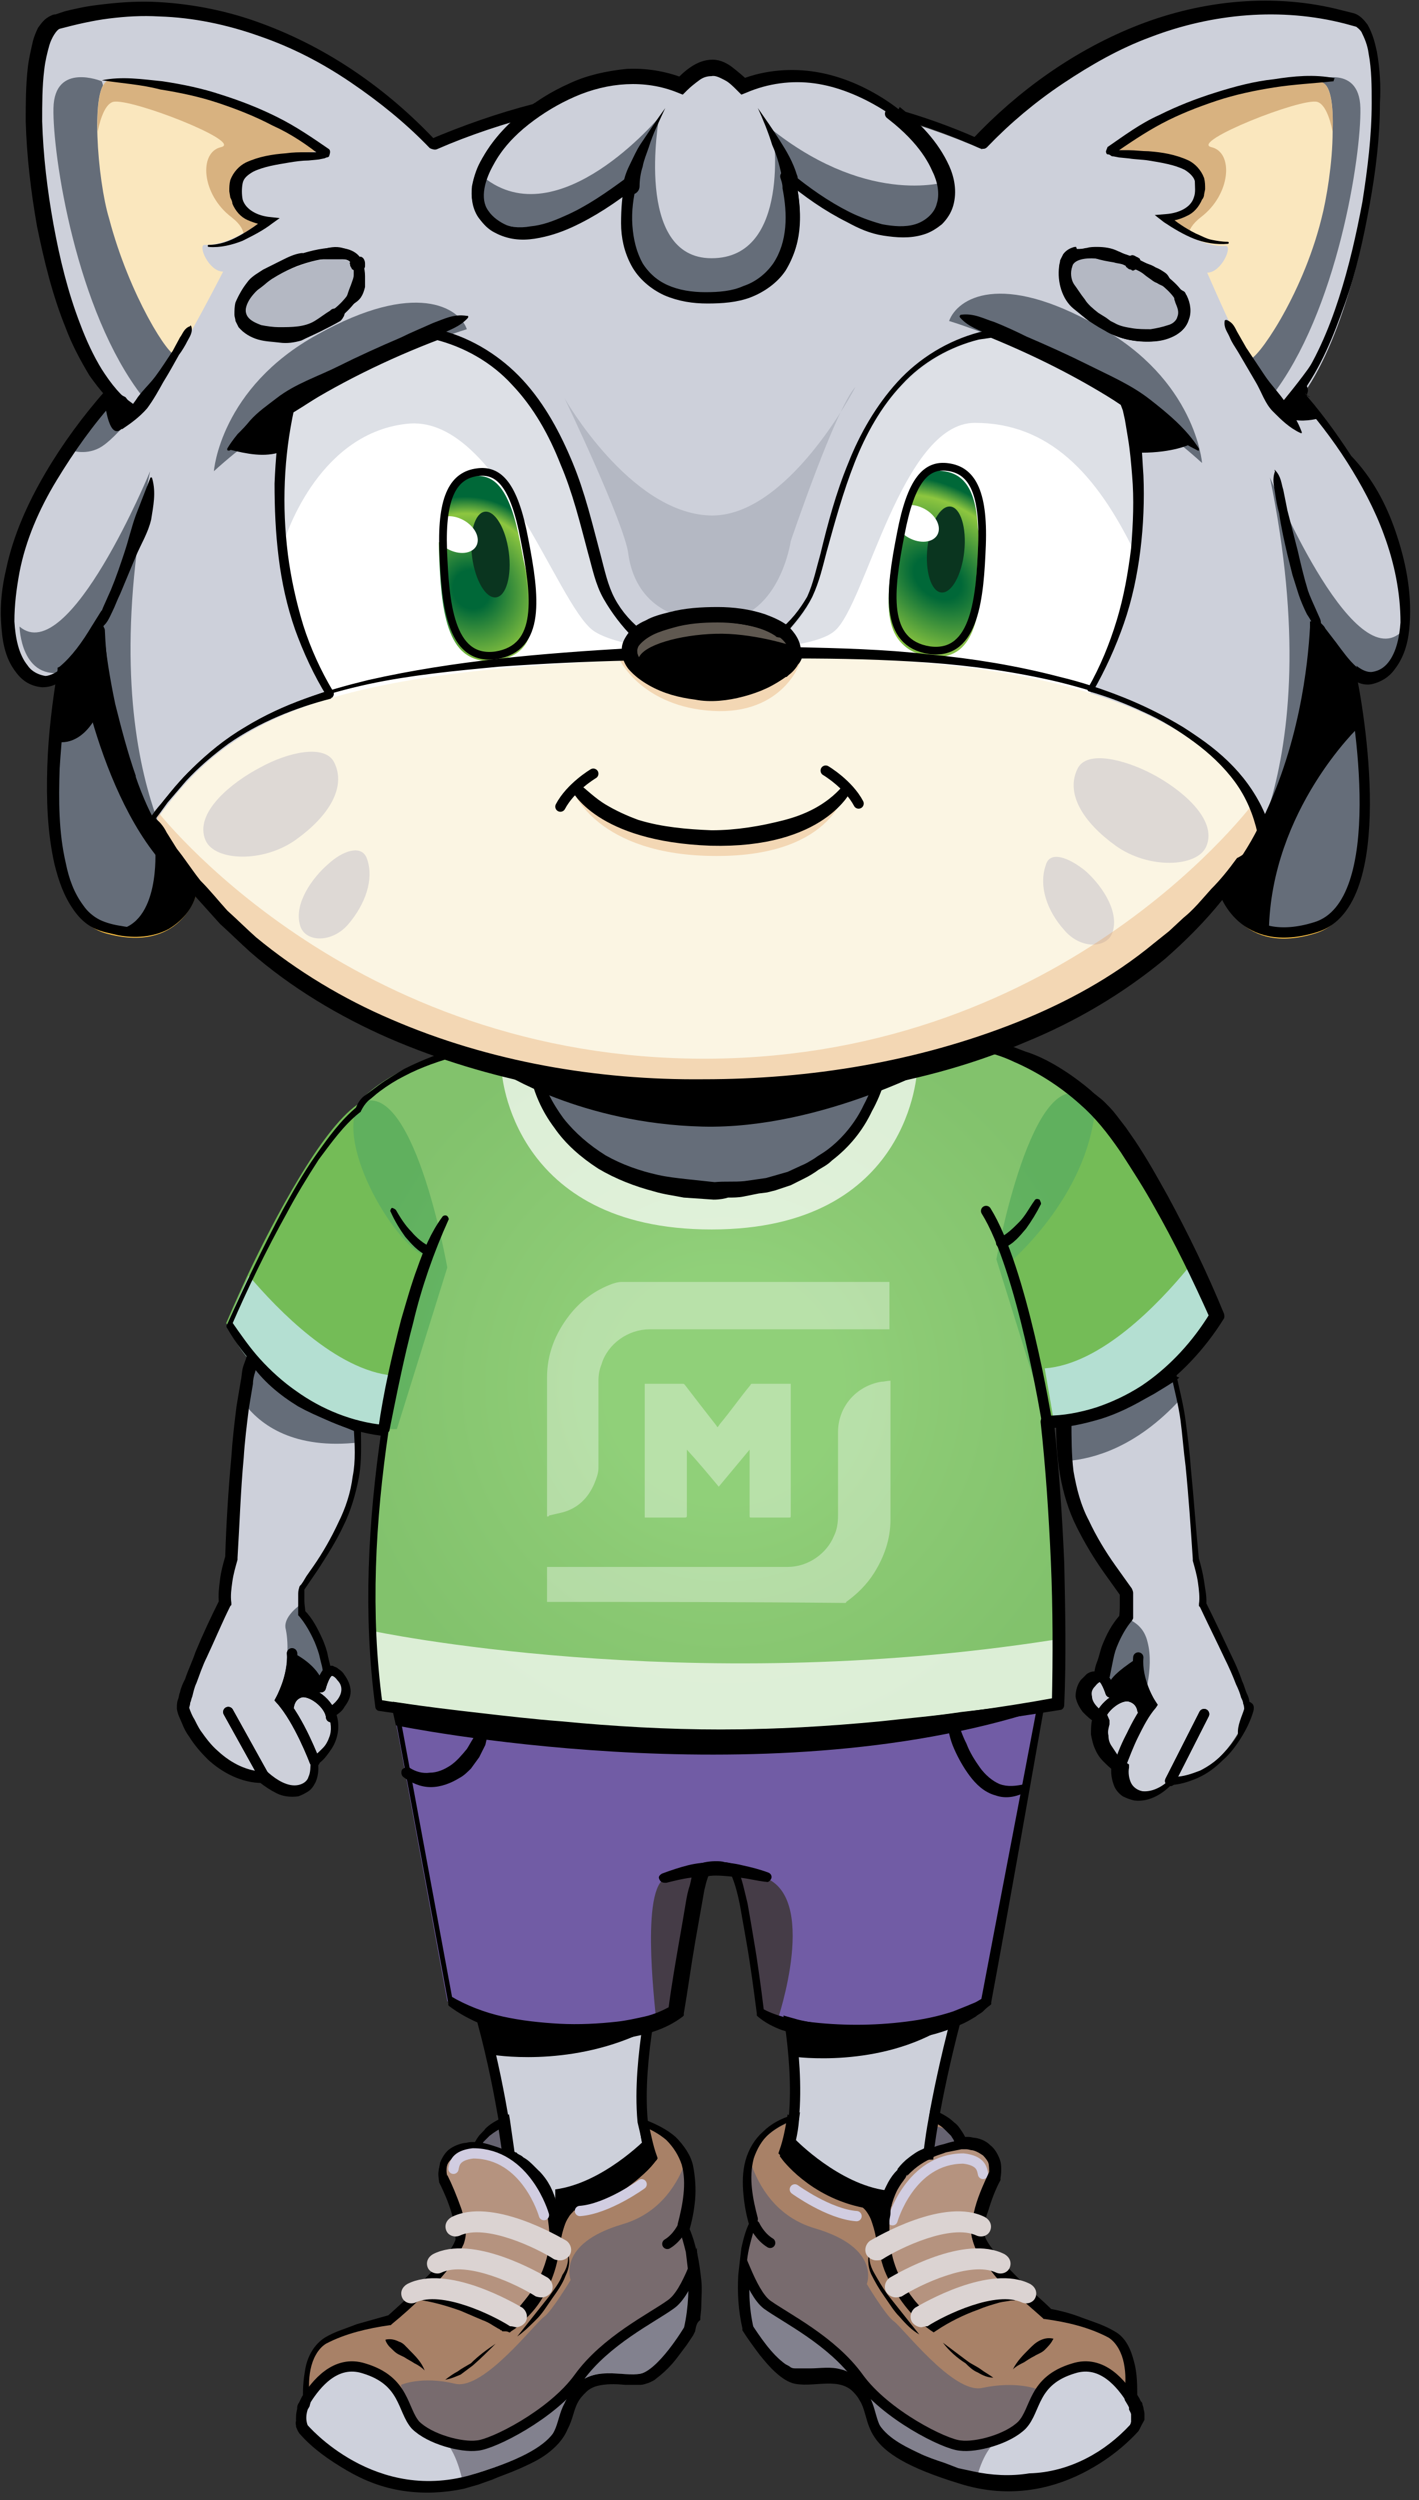 <svg width="138" height="243" viewBox="0 0 138 243" fill="none" xmlns="http://www.w3.org/2000/svg">
    <rect x="0" y="0" width="138" height="243" fill="#333333" stroke="none"/>
    <path d="M110.3 236C110.3 236 104.1 243.3 94.8 241.3C94.3 241.2 93.9 241.1 93.4 240.9C83.3 237.8 85.6 235.4 83.9 232.8C82.2 230.2 79.4 231.6 77.4 231.2C75.4 230.8 72.8 226.4 72.8 226.4C72.3 224.2 72.3 222.2 72.5 220.6C72.8 218 73.5 216.3 73.5 216.3C72.8 213.9 72.7 211.9 73 210.3C73.9 206.7 77.6 205.3 83.8 205C92.6 204.6 93.5 208.5 93.5 208.5C97.5 208.6 96.8 211.6 96.8 211.6C96.8 211.6 95.1 214.8 95.1 217.2C95.1 218.6 97.5 221.1 99.4 223C100.8 224.3 101.9 225.2 101.9 225.2C101.9 225.2 105.8 225.8 108.2 227.2C110.4 228.5 110.1 232.6 110 233.2V233.3C110.1 233.5 110.2 233.6 110.3 233.8C110.4 233.9 110.4 234 110.4 234.1C110.8 235.3 110.3 236 110.3 236Z" fill="#A88167"/>
    <path d="M29.5 236C29.5 236 36.3 244.1 46.4 240.9C56.5 237.8 54.2 235.4 55.9 232.8C57.6 230.2 60.4 231.6 62.4 231.2C64.4 230.8 67 226.4 67 226.4C67.5 224.2 67.5 222.2 67.4 220.6C67.1 218 66.4 216.3 66.4 216.3C68.7 208.2 64.9 205.4 56.099 205C47.3 204.6 46.4 208.5 46.4 208.5C42.4 208.6 43.099 211.6 43.099 211.6C43.099 211.6 44.8 214.8 44.8 217.2C44.8 218.6 42.4 221.1 40.5 223C39.2 224.3 38 225.2 38 225.2C38 225.2 34.1 225.8 31.7 227.2C29.5 228.5 29.8 232.6 29.9 233.2V233.3C29.8 233.5 29.7 233.6 29.599 233.8C29.5 233.9 29.5 234 29.5 234.1C29.5 234.1 29.5 234.1 29.5 234.2C29.1 235.3 29.5 236 29.5 236Z" fill="#A88167"/>
    <path d="M99.299 223C94.9 223.4 90.7 226.2 90.7 226.2C90.7 226.2 85.4 222.9 85.9 216C86.4 209.1 93.4 208.5 93.4 208.5C97.4 208.6 96.7 211.6 96.7 211.6C96.7 211.6 94.999 214.8 94.999 217.2C94.999 218.6 97.4 221.1 99.299 223Z" fill="#B5937F"/>
    <path d="M40.6 223C45 223.4 49.2 226.2 49.2 226.2C49.2 226.2 54.5 222.9 54 216C53.5 209.1 46.5 208.5 46.5 208.5C42.5 208.6 43.2 211.6 43.2 211.6C43.2 211.6 44.9 214.8 44.9 217.2C44.9 218.6 42.5 221.1 40.6 223Z" fill="#B5937F"/>
    <path d="M110.3 236C110.3 236 103.4 244.1 93.4 240.9C83.3 237.8 85.6 235.4 83.9 232.8C82.2 230.2 79.4 231.6 77.4 231.2C75.4 230.8 72.8 226.4 72.8 226.4C72.3 224.2 72.3 222.2 72.5 220.6C73.1 222 73.8 223.4 74.6 224C76.4 225.3 80.9 227.5 83.5 231.1C86.1 234.7 91.9 237.6 93.4 237.7C94.9 237.9 98 237.1 99.4 235.7C100.8 234.2 100.4 231.4 104.4 230.2C107.2 229.3 109.1 231.8 110 233.2C110.1 233.4 110.2 233.6 110.3 233.8C110.4 233.9 110.4 234 110.4 234.1C110.4 234.1 110.4 234.1 110.4 234.2C110.8 235.3 110.3 236 110.3 236Z" fill="#CED1DC"/>
    <path d="M29.5 236C29.5 236 36.3 244.1 46.4 240.9C56.5 237.8 54.2 235.4 55.9 232.8C57.6 230.2 60.4 231.6 62.4 231.2C64.4 230.8 67 226.4 67 226.4C67.5 224.2 67.5 222.2 67.4 220.6C66.8 222 66.1 223.4 65.2 224C63.4 225.3 58.9 227.5 56.3 231.1C53.7 234.7 47.9 237.6 46.4 237.7C44.9 237.9 41.8 237.1 40.4 235.7C39.1 234.2 39.4 231.4 35.4 230.2C32.6 229.3 30.7 231.8 29.8 233.2C29.7 233.4 29.6 233.6 29.5 233.8C29.4 233.9 29.4 234 29.4 234.1C29.4 234.1 29.4 234.1 29.4 234.2C29.1 235.3 29.5 236 29.5 236Z" fill="#CED1DC"/>
    <path d="M62.599 200.8C62.4 203.8 62.499 207.1 63.4 209.7C63.4 209.7 60.8 213.3 55.7 214.3C55.7 214.3 54.499 214.9 53.999 217.9C54.099 216.8 54.3 211.7 49.499 209.5C49.499 209.5 49.3 207.2 48.499 203.2C47.999 200.8 47.3 197.8 46.3 194.2C46.099 193.6 45.999 193 45.999 192.5C46.2 185.8 63.8 192.2 63.8 192.2C63.8 192.2 63.7 192.4 63.599 192.9C63.499 194.3 62.8 197.4 62.599 200.8Z" fill="#CDD0DA"/>
    <path d="M121.4 166.2C121.1 167.5 118.7 172.8 113.7 173.1C113.7 173.1 111.899 175 110.099 174.5C108.299 174 108.7 171.7 108.7 171.7C108.7 171.7 105.799 169.9 106.999 167C106.999 167 104.499 165.6 105.599 163.8C106.499 162.4 107.2 163.1 107.2 163.1C107.2 163.1 107.2 163 107.2 162.9C107.3 162.2 107.699 159.2 109.499 157.3C109.499 157.3 109.499 157.3 109.499 157.2C109.499 156.8 109.599 155.1 109.499 154.9C109.399 154.6 105.6 150 104.4 146C104.1 144.8 103.8 143.4 103.7 142C103.4 138.5 103.599 134.9 103.599 134.9L111.599 127.9C111.599 127.9 113.8 132.2 114.7 136V136.1C115.599 140 116.4 151.6 116.4 151.6C116.4 151.6 117.299 154.4 117.099 156C117.199 156 121.7 164.9 121.4 166.2Z" fill="#CDD0DA"/>
    <path d="M32.2 166.5C33.4 169.4 30.6 171.2 30.6 171.2C30.6 171.2 31.1 173.4 29.3 174C27.6 174.6 25.7 172.7 25.7 172.7C20.7 172.5 18.2 167.2 17.8 166C17.5 164.8 21.8 155.7 21.8 155.7C21.6 154.1 22.4 151.3 22.4 151.3C22.4 151.3 22.8 140.4 23.6 136.2C23.6 136 23.6 135.9 23.7 135.8C24.5 131.9 26.6 127.4 26.6 127.4L34.8 134.2C34.8 134.2 35 137 34.9 140.1C34.8 141.9 34.6 143.8 34.2 145.3C33.1 149.3 29.4 154 29.3 154.3C29.2 154.5 29.3 155.3 29.3 155.9C29.3 156.3 29.3 156.7 29.3 156.7C31.4 158.9 31.7 162.5 31.7 162.5C31.7 162.5 32 162.2 32.4 162.4C32.7 162.5 33 162.7 33.4 163.2C34.6 165.1 32.2 166.5 32.2 166.5Z" fill="#CDD0DA"/>
    <path d="M34.9 140.2C28.7 140.9 25.3 138.6 23.6 136.2C23.6 136 23.6 135.9 23.7 135.8C24.5 131.9 26.6 127.4 26.6 127.4L34.8 134.2C34.8 134.3 35 137.1 34.9 140.2Z" fill="#656D79"/>
    <path d="M114.8 136C110.5 140.7 106.3 141.8 103.8 142C103.5 138.5 103.7 134.9 103.7 134.9L111.7 127.9C111.7 127.8 113.9 132.1 114.8 136Z" fill="#656D79"/>
    <path d="M32.5 162.4L30.3 164.6L29.2 164.4C29.2 164.4 26.6 166.3 27.3 164.2C28 162.1 28.1 159.9 27.8 158.4C27.5 157.4 28.6 156.4 29.3 155.9C29.3 156.3 29.3 156.7 29.3 156.7C31.4 158.9 31.7 162.5 31.7 162.5C31.7 162.5 32.1 162.3 32.5 162.4Z" fill="#656D79"/>
    <path d="M111.1 165.6L108.1 165.1L107.3 163C107.4 162.3 107.8 159.3 109.6 157.4C109.6 157.4 109.6 157.4 109.6 157.3C110.5 157.7 111.3 158.3 111.6 159.6C112.3 162.2 111.1 165.6 111.1 165.6Z" fill="#656D79"/>
    <path d="M93.5 194.2C92.4 197.9 91.7 201 91.2 203.4C90.5 207.2 90.3 209.4 90.3 209.4C85.5 211.7 85.8 216.9 85.8 217.9C85.3 214.9 84.1 214.3 84.1 214.3C79 213.3 76.4 209.7 76.4 209.7C77.2 207.4 77.4 204.5 77.3 201.8C77.2 199.8 77 197.9 76.7 196.4C76.3 194 75.9 192.3 75.9 192.3C75.9 192.3 86.9 188.3 91.6 189.9C93.3 190.5 94.2 191.8 93.5 194.2Z" fill="#CDD0DA"/>
    <path d="M101.2 165.9L95.9 194.5C95.9 194.5 92.4 197.4 84.5 197.6C80.1 197.7 77.3 197 75.6 196.4C74.5 196 74 195.6 73.8 195.5C73.8 195.5 72.4 184.1 71.2 181.8C71.2 181.8 69.9 181.3 68.2 181.8H68.1C67.4 182.5 65.5 195.5 65.5 195.5C65.5 195.5 65 195.9 63.7 196.4C62.1 197 59.3 197.7 54.9 197.6C47 197.4 43.5 194.5 43.5 194.5L38.8 169L38.2 165.9L70.9 161L101.2 165.9Z" fill="#715CA5"/>
    <path d="M64.6 182.6C66.9 181.1 65.999 182 68.299 181.8H68.2C67.499 182.5 65.6 195.5 65.6 195.5C65.6 195.5 65.1 195.9 63.8 196.4C63.9 196.4 62.2 184.1 64.6 182.6Z" fill="#453C47"/>
    <path d="M75.6 196.4L73.8 195.5C73.8 195.5 72.4 184.1 71.2 181.8C72.1 181.9 73.1 182.1 74.1 182.4C79.8 184.1 75.6 196.4 75.6 196.4Z" fill="#453C47"/>
    <path d="M98.2 122.7C104 136.1 102.9 165.6 102.9 165.6C102.9 165.6 84.7 168.8 70 168.8C55.3 168.8 36.7 165.7 36.7 165.7C33.7 144.6 41.1 122 41.1 122C37.7 120.1 31.9 109.7 35.5 106.5C39 103.3 44.6 102 44.6 102C44.6 102 88.2 99.2 96.3 101.5C104.4 103.7 106.5 107.8 106.5 107.8C105.7 116.4 98.2 122.7 98.2 122.7Z" fill="#A1D469"/>
    <path d="M101.8 138.1C101.8 138.1 111.7 138.6 118.3 127.8C118.3 127.8 110.8 110.3 105.6 106.7C100.4 103 96.9 122.4 96.9 122.4L101.8 138.1Z" fill="#74BC57"/>
    <path d="M43.499 123.2L38.599 138.9C38.599 138.9 34.499 139.1 29.7 136.3C29.7 136.3 29.7 136.3 29.599 136.3C27.099 134.8 24.299 132.4 22 128.6C22 128.6 22.799 126.7 24.099 123.9C26.7 118.4 31.2 109.9 34.7 107.4C40.099 103.8 43.499 123.2 43.499 123.2Z" fill="#74BC57"/>
    <path opacity="0.25" d="M98.2 122.7C104 136.1 102.9 165.6 102.9 165.6C102.9 165.6 84.7 168.8 70 168.8C55.3 168.8 36.7 165.7 36.7 165.7C33.7 144.6 41.1 122 41.1 122C37.7 120.1 31.9 109.7 35.5 106.5C39 103.3 44.6 102 44.6 102C44.6 102 88.2 99.2 96.3 101.5C104.4 103.7 106.5 107.8 106.5 107.8C105.7 116.4 98.2 122.7 98.2 122.7Z" fill="url(#paint0_radial)"/>
    <path d="M52.1 104C52.1 104 53.7 115.4 69.5 115.7C85.3 116 86.3 102 86.3 102L52.1 104Z" fill="#656D79"/>
    <path d="M117.1 166.6L113.8 173.1" stroke="black" stroke-miterlimit="10" stroke-linecap="round"/>
    <path d="M110.7 161.1C110.5 163.3 111.9 165.6 111.9 165.6C110.2 167.6 108.8 171.7 108.8 171.7" stroke="black" stroke-miterlimit="10" stroke-linecap="round"/>
    <path d="M111.1 166.2C111.1 166.2 111 165.2 109.9 164.9C108.8 164.6 107 166.1 106.9 167.3" stroke="black" stroke-miterlimit="10" stroke-linecap="round"/>
    <path d="M108 164.5C108 164.5 107.5 162.9 107 163" stroke="black" stroke-miterlimit="10" stroke-linecap="round"/>
    <path d="M22.2 166.4L25.7 172.7" stroke="black" stroke-miterlimit="10" stroke-linecap="round"/>
    <path d="M30.6 171.2C30.6 171.2 29.1 167.2 27.3 165.2C27.3 165.2 28.6 162.8 28.4 160.7" stroke="black" stroke-miterlimit="10" stroke-linecap="round"/>
    <path d="M28.1 165.8C28.1 165.8 28.2 164.8 29.2 164.5C30.2 164.2 32.1 165.6 32.2 166.9" stroke="black" stroke-miterlimit="10" stroke-linecap="round"/>
    <path d="M31.2 164C31.2 164 31.6 162.4 32.2 162.4" stroke="black" stroke-miterlimit="10" stroke-linecap="round"/>
    <path d="M38.2 133.7L37.3 138.9C37.3 138.9 33.6 138.3 29.8 136.4C29.8 136.4 29.8 136.4 29.7 136.4C26.7 134.8 23.6 132.4 22.1 128.7C22.1 128.7 22.9 126.8 24.2 124C27 127.3 32.7 133.2 38.2 133.7Z" fill="#B4DFD2"/>
    <path opacity="0.72" d="M36.1 158.5C36.1 158.5 66.4 165 102.4 159.4L102.9 165.5C102.9 165.5 91.7 168.6 70 168.7C48.3 168.8 36.7 165.6 36.7 165.6L36.1 158.5Z" fill="white"/>
    <path d="M101.6 133L102.5 138.2C102.5 138.2 106.2 137.6 110 135.7C110 135.7 110 135.7 110.1 135.7C113.1 134.1 116.2 131.7 117.7 128C117.7 128 116.9 126.1 115.5 123.3C112.7 126.7 107.1 132.6 101.6 133Z" fill="#B4DFD2"/>
    <path opacity="0.72" d="M48.8 104.2C48.8 104.2 49.7 119.5 69.2 119.5C88.7 119.5 89.2 103.9 89.2 103.9L85.4 104.3C85.4 104.3 83.8 116.3 68.8 115.7C53.8 115.1 52.1 104.6 52.1 104.6L48.8 104.2Z" fill="white"/>
    <path d="M91 206.7L90.4 209.1L93 208.5C93 208.5 92.7 206.8 91 206.7Z" fill="#666371"/>
    <path d="M49.3 209.3L46.7 208.3L47.5 207L49 206.3L49.3 209.3Z" fill="#666371"/>
    <path d="M86.8 215.8C86.8 215.8 88.5 209.8 93.7 209.8C95.4 210 95.5 210.8 95.6 211.3" stroke="#D1CDE1" stroke-miterlimit="10" stroke-linecap="round" stroke-linejoin="round"/>
    <path d="M77.3 212.8C77.3 212.8 80.6 215.2 83.3 215.4" stroke="#D1CDE1" stroke-miterlimit="10" stroke-linecap="round" stroke-linejoin="round"/>
    <path opacity="0.72" d="M100.8 232.2C100.8 232.2 100.299 235.6 97.6 236.8C96.1 237.5 95.299 239.5 94.9 241.2C94.4 241.1 93.999 241 93.499 240.8C83.4 237.7 85.7 235.3 83.999 232.7C82.299 230.1 79.499 231.5 77.499 231.1C75.499 230.7 72.9 226.3 72.9 226.3C72.4 224.1 72.4 222.1 72.499 220.5C72.799 217.9 73.499 216.2 73.499 216.2C72.799 213.8 72.7 211.8 72.999 210.2C73.799 212.5 75.499 215.5 79.299 216.6C85.7 218.5 84.299 222 84.299 222C84.299 222 86.1 225 86.9 225.6C87.7 226.1 92.7 232.7 95.499 232.1C98.799 231.4 100.8 232.2 100.8 232.2Z" fill="#666371"/>
    <path opacity="0.72" d="M38.999 231.8C38.999 231.8 39.499 235.2 42.2 236.4C43.7 237.1 44.499 239.1 44.9 240.8C45.4 240.7 45.8 240.6 46.3 240.4C56.4 237.3 54.099 234.9 55.8 232.3C57.499 229.7 60.3 231.1 62.3 230.7C64.299 230.3 66.9 225.9 66.9 225.9C67.4 223.7 67.4 221.7 67.299 220.1C66.999 217.5 66.299 215.8 66.299 215.8C66.999 213.4 67.1 211.4 66.799 209.8C65.999 212.1 64.299 215.1 60.499 216.2C54.099 218.1 55.499 221.6 55.499 221.6C55.499 221.6 53.7 224.6 52.9 225.2C52.099 225.7 47.099 232.3 44.3 231.7C40.999 230.9 38.999 231.8 38.999 231.8Z" fill="#666371"/>
    <g opacity="0.6">
        <path opacity="0.6" d="M53.2 155.7V155.6C53.2 154.6 53.2 153.6 53.2 152.5C53.2 152.4 53.2 152.4 53.2 152.3C53.3 152.3 53.3 152.3 53.4 152.3C61.1 152.3 68.9 152.3 76.6 152.3C78.6 152.3 80.4 151 81.1 149.3C81.4 148.7 81.5 148 81.5 147.3C81.5 144.6 81.5 141.9 81.5 139.2C81.5 136.7 83.3 134.7 85.7 134.3C86 134.3 86.3 134.2 86.6 134.2C86.6 134.3 86.6 134.3 86.6 134.4C86.6 138.8 86.6 143.3 86.6 147.7C86.6 149.6 86 151.3 85 152.9C84.3 154 83.4 154.9 82.3 155.7C82.3 155.7 82.3 155.8 82.2 155.8C72.5 155.7 62.9 155.7 53.2 155.7Z" fill="white"/>
        <path opacity="0.6" d="M53.2 147.4C53.2 147.3 53.2 147.3 53.2 147.2C53.2 142.7 53.2 138.3 53.2 133.9C53.2 131.6 54 129.6 55.4 127.8C56.5 126.4 57.9 125.4 59.5 124.8C59.8 124.7 60.1 124.6 60.5 124.6C69.1 124.6 77.7 124.6 86.3 124.6C86.4 124.6 86.4 124.6 86.5 124.6C86.5 126.1 86.5 127.7 86.5 129.2C86.4 129.2 86.4 129.2 86.3 129.2C78.6 129.2 70.9 129.2 63.2 129.2C61.1 129.2 59.1 130.6 58.5 132.6C58.3 133.1 58.2 133.6 58.2 134.2C58.2 134.9 58.2 135.6 58.2 136.2C58.2 138.4 58.2 140.6 58.2 142.7C58.2 143.2 58 143.7 57.8 144.2C57.2 145.6 56.2 146.6 54.7 147C54.3 147.1 53.8 147.2 53.4 147.3C53.4 147.4 53.3 147.4 53.2 147.4Z" fill="white"/>
        <path opacity="0.6" d="M66.8 140.9C66.8 140.9 66.8 141 66.8 141.1C66.8 143.2 66.8 145.2 66.8 147.3C66.8 147.4 66.8 147.5 66.6 147.5C65.4 147.5 64.2 147.5 62.9 147.5C62.9 147.5 62.8 147.5 62.7 147.5C62.7 143.2 62.7 138.8 62.7 134.5C62.8 134.5 62.8 134.5 62.9 134.5C64.1 134.5 65.2 134.5 66.4 134.5C66.5 134.5 66.5 134.5 66.6 134.6C67.6 135.9 68.6 137.2 69.7 138.6C69.7 138.6 69.7 138.7 69.8 138.7C69.9 138.6 70 138.4 70.1 138.3C71.1 137.1 72 135.8 73 134.6C73 134.5 73.1 134.5 73.2 134.5C74.4 134.5 75.6 134.5 76.8 134.5H76.9C76.9 134.6 76.9 134.6 76.9 134.7C76.9 138.9 76.9 143.1 76.9 147.3C76.9 147.5 76.9 147.5 76.7 147.5C75.5 147.5 74.3 147.5 73.1 147.5C72.9 147.5 72.9 147.5 72.9 147.3C72.9 145.2 72.9 143.2 72.9 141.1C72.9 141 72.9 141 72.9 140.9C71.9 142.1 70.9 143.3 69.9 144.5C68.9 143.3 67.9 142.1 66.8 140.9C66.9 140.9 66.8 140.9 66.8 140.9Z" fill="white"/>
    </g>
    <path d="M104.999 107.3C103.099 105.6 100.899 104.2 98.599 103.2C96.299 102.1 93.899 101.8 91.299 101.6C86.199 101.3 80.9 101.3 75.7 101.4C65.299 101.6 54.899 102 44.499 102.6H44.599C42.799 103.1 40.999 103.7 39.299 104.6C38.499 105 37.7 105.5 36.9 106.1C36.499 106.4 36.199 106.7 35.799 107C35.499 107.3 35.299 107.6 35.099 108C35.099 108.1 34.999 108.1 34.9 108.2C33.4 109.4 32.199 111.1 30.999 112.7C29.899 114.4 28.799 116.2 27.899 117.9C25.899 121.5 24.099 125.2 22.499 128.9V128.4C23.399 129.7 24.299 131 25.299 132.1C26.299 133.2 27.499 134.3 28.799 135.2C31.299 137 34.299 138.2 37.299 138.5C37.599 138.5 37.799 138.8 37.799 139C36.499 147.8 35.999 156.8 37.2 165.6L36.799 165.2C42.299 166.1 47.799 166.8 53.299 167.3C58.799 167.8 64.299 168.2 69.799 168.3C75.299 168.3 80.799 167.9 86.299 167.3C91.799 166.7 97.299 166 102.699 165L102.299 165.5C102.399 161 102.399 156.4 102.199 151.8C101.999 147.3 101.699 142.7 101.199 138.2C101.199 137.9 101.399 137.6 101.699 137.6H101.799C103.399 137.6 104.999 137.3 106.599 136.8C108.099 136.3 109.599 135.6 110.999 134.7C113.699 132.9 115.999 130.4 117.699 127.6V128.2C115.999 124.4 114.199 120.7 112.199 117.2C111.199 115.4 110.099 113.7 108.999 112C107.699 110.1 106.499 108.6 104.999 107.3ZM106.099 106C106.499 106.4 106.999 106.7 107.399 107.1C107.799 107.5 108.199 107.9 108.499 108.3L109.499 109.6L110.399 110.9C111.599 112.7 112.599 114.5 113.599 116.3C115.599 120 117.399 123.7 118.999 127.6C119.099 127.8 119.099 128.1 118.999 128.2C117.199 131.1 114.699 133.8 111.799 135.7C110.299 136.6 108.699 137.4 107.099 137.9C105.399 138.4 103.699 138.8 101.899 138.8L102.499 138.2C102.999 142.8 103.299 147.3 103.499 151.9C103.599 156.5 103.699 161.1 103.499 165.7C103.499 166 103.299 166.2 103.099 166.2C97.599 167.1 92.099 167.8 86.599 168.4C81.099 169 75.499 169.4 69.999 169.4C64.399 169.4 58.9 169 53.4 168.4C47.9 167.9 42.4 167.1 36.9 166.3C36.7 166.3 36.499 166.1 36.499 165.9C35.299 156.9 35.799 147.9 37.099 139L37.599 139.6C34.299 139.3 31.199 138 28.599 136.2C27.299 135.3 26.099 134.2 24.999 133C23.899 131.8 22.899 130.5 22.099 129.1C21.999 129 21.999 128.8 22.099 128.7C23.799 124.9 25.599 121.2 27.499 117.6C28.499 115.8 29.5 114 30.7 112.3C31.899 110.6 33.099 108.9 34.799 107.5L34.599 107.7C34.799 107.2 35.099 106.7 35.599 106.4C35.999 106.1 36.399 105.8 36.799 105.5C37.599 104.9 38.499 104.4 39.299 103.9C41.099 103 42.899 102.3 44.799 101.8C44.799 101.8 44.8 101.8 44.9 101.8C55.3 101.1 65.699 100.6 76.099 100.4C81.299 100.3 86.499 100.2 91.799 100.5C92.499 100.5 93.099 100.6 93.799 100.7L94.799 100.8L95.799 101C97.199 101.2 98.399 101.7 99.699 102.2C101.699 102.8 104.099 104.3 106.099 106Z" fill="black"/>
    <path d="M69.4 116.6L66.499 116.4C65.499 116.2 64.6 116.1 63.599 115.8C61.7 115.3 59.9 114.6 58.2 113.6C56.499 112.5 54.999 111.2 53.9 109.6C52.7 108 51.9 106.2 51.499 104.2C51.499 103.9 51.599 103.7 51.9 103.6L56.2 103.3L57.3 103.2C57.599 103.1 57.999 103.1 58.4 103.1L60.499 103L68.999 102.5L86.1 101.5C86.4 101.5 86.6 101.7 86.6 102C86.6 102 86.6 102 86.6 102.1C86.4 104.2 85.799 106.2 84.799 108C83.9 109.9 82.6 111.5 80.9 112.8C80.499 113.2 80.1 113.4 79.6 113.7C79.2 114 78.7 114.3 78.299 114.5L76.9 115.2L75.4 115.7L74.6 115.9L73.799 116L72.299 116.3C71.799 116.4 71.299 116.4 70.799 116.4C70.499 116.5 69.999 116.6 69.4 116.6ZM69.499 114.9C70.499 114.8 71.4 114.9 72.4 114.8L73.799 114.6L74.499 114.5L75.2 114.3L76.6 113.9L77.9 113.3C78.4 113.1 78.7 112.9 79.2 112.6C79.6 112.3 79.999 112.1 80.4 111.8C81.9 110.7 83.2 109.1 83.999 107.4C84.9 105.7 85.499 103.8 85.7 101.9L86.2 102.4L69.1 103.4L60.599 103.9L58.499 104C58.099 104 57.8 104.1 57.4 104L56.3 104.1L51.999 104.4L52.499 103.8C52.8 105.5 53.7 107.2 54.8 108.7C55.9 110.1 57.3 111.3 58.9 112.3C60.499 113.2 62.2 113.8 63.999 114.2C64.9 114.4 65.799 114.5 66.7 114.6L69.499 114.9Z" fill="black"/>
    <path d="M101.6 165.6C99.9 175.2 98.2 184.9 96.4 194.6V194.8L96.3 194.9C96 195.1 95.8 195.3 95.6 195.5C95.4 195.7 95.1 195.8 94.9 196C94.4 196.3 93.9 196.6 93.4 196.8H93.3H93.1H93.4C90.3 198.2 86.8 198.6 83.5 198.5C81.8 198.5 80.1 198.3 78.5 198C77.7 197.8 76.9 197.6 76 197.3C75.2 197 74.4 196.6 73.7 196L73.6 195.9V195.7C73.3 193.4 73 191.1 72.6 188.8C72.4 187.7 72.2 186.5 72 185.4C71.8 184.3 71.5 183.1 71.1 182.2L71.4 182.4C71.2 182.3 71 182.3 70.8 182.2C70.6 182.2 70.3 182.1 70.1 182.2C69.6 182.2 69.2 182.3 68.7 182.4L68.9 182.3C68.9 182.3 68.8 182.6 68.7 182.9L68.5 183.7C68.4 184.3 68.3 184.8 68.2 185.4C68 186.5 67.8 187.7 67.6 188.8C67.2 191.1 66.9 193.4 66.5 195.7V195.9L66.4 196C64.7 197.3 62.7 197.8 60.8 198.1C58.8 198.4 56.9 198.5 54.9 198.4C52.9 198.3 51 198.1 49.1 197.5C47.2 197 45.3 196.2 43.7 195L43.6 194.9V194.7L38.3 166.1L38.2 165.4L38.9 165.5C41.5 165.9 44.1 166.2 46.7 166.5C49.3 166.8 51.9 167.1 54.5 167.3C59.7 167.8 64.9 168.1 70.1 168.1C75.3 168.1 80.5 167.8 85.7 167.3C88.3 167 90.9 166.8 93.5 166.4C96.1 166.1 98.7 165.8 101.3 165.4H101.4H101.5C101.2 165.4 101.4 165.5 101.6 165.6ZM100.8 166.2C100.7 166.3 100.8 166.3 100.7 166.3H100.9C95.7 167.2 90.5 167.9 85.3 168.5C80.1 169 74.8 169.4 69.5 169.4C64.2 169.4 59 169 53.7 168.4C48.5 167.9 43.3 167.2 38.1 166.3L38.7 165.7L44 194.3L43.8 194C45.3 194.9 47.1 195.6 48.9 196C50.7 196.4 52.6 196.6 54.4 196.7C56.3 196.8 58.2 196.7 60 196.5C60.9 196.4 61.8 196.2 62.7 196C63.6 195.8 64.5 195.4 65.2 195L65 195.3C65.3 193 65.7 190.7 66.1 188.4C66.3 187.3 66.5 186.1 66.7 184.9C66.8 184.3 66.9 183.8 67.1 183.2L67.3 182.3C67.4 182 67.4 181.7 67.8 181.3V181.2H67.9C68.4 181 69 180.9 69.6 180.9C69.9 180.9 70.2 180.9 70.5 181C70.8 181 71 181.1 71.4 181.2L71.6 181.3L71.7 181.5C72.2 182.7 72.4 183.8 72.7 185C72.9 186.1 73.1 187.3 73.3 188.5C73.7 190.8 74 193.1 74.3 195.5L74.1 195.2C75.3 195.9 77 196.3 78.5 196.5C80.1 196.7 81.7 196.8 83.3 196.8C84.9 196.8 86.5 196.7 88.1 196.5C89.7 196.3 91.2 196 92.7 195.5H92.9H93H92.7C93.2 195.3 93.7 195.1 94.2 194.9C94.4 194.8 94.7 194.7 94.9 194.6C95.1 194.5 95.4 194.3 95.6 194.2L95.4 194.5C97.2 185 99 175.7 100.8 166.2Z" fill="black"/>
    <path d="M110.7 236.3C109.3 237.8 107.8 239 106.1 239.9C104.4 240.9 102.5 241.6 100.6 241.9C98.6 242.2 96.6 242.1 94.7 241.7L93.3 241.3L91.9 240.8C91 240.5 90.1 240.2 89.2 239.7C88.3 239.3 87.4 238.8 86.6 238.3C85.8 237.7 85 236.9 84.6 235.9C84.2 234.9 84.1 234 83.6 233.3C83.4 232.9 83.1 232.6 82.8 232.3C82.5 232 82.1 231.8 81.7 231.7C80.9 231.5 80 231.6 79 231.6C78.5 231.6 78 231.6 77.5 231.6C77.2 231.6 77 231.5 76.7 231.4C76.4 231.3 76.2 231.2 76 231C75.1 230.4 74.5 229.6 73.9 228.9C73.3 228.1 72.7 227.3 72.2 226.5V226.4V226.3C71.8 224.6 71.7 222.8 71.8 221.1C71.9 220.2 72 219.3 72.1 218.5C72.3 217.6 72.5 216.8 72.9 216V216.4C72.6 215.4 72.4 214.4 72.3 213.3C72.2 212.2 72.2 211.1 72.5 210C72.8 208.9 73.4 207.9 74.2 207.2C75 206.4 76 205.9 77 205.6L77.8 205.3L77.7 206.1C77.6 207.4 77.3 208.6 76.9 209.8L76.8 209.3C77.2 209.8 77.8 210.4 78.3 210.8C78.8 211.3 79.4 211.7 80.1 212.1C81.4 212.9 82.7 213.4 84.2 213.7H84.3C84.8 214 85 214.3 85.2 214.6C85.4 214.9 85.6 215.3 85.7 215.6C86 216.3 86.2 217 86.3 217.7L85.3 217.8C85.2 217.2 85.2 216.5 85.3 215.9C85.3 215.6 85.4 215.3 85.4 215C85.4 214.7 85.5 214.4 85.6 214V214.1C85.7 213.7 85.8 213.5 85.9 213.2C86 212.9 86.1 212.6 86.3 212.4C86.4 212.1 86.6 211.9 86.8 211.6C87 211.3 87.1 211.1 87.3 210.9L87.2 211.2C87.2 211.1 87.3 210.9 87.3 210.8C87.6 210.4 88 210 88.4 209.7C88.8 209.4 89.2 209.1 89.7 208.9C89.9 208.8 90.1 208.7 90.2 208.6L89.9 209L90.4 205.5L90.5 204.9L91.1 205.2C91.7 205.5 92.3 205.8 92.8 206.3C93.1 206.5 93.3 206.8 93.5 207.1C93.7 207.4 93.9 207.7 94 208.1L93.5 207.7H94.2C94.4 207.7 94.7 207.8 94.9 207.8C95.4 207.9 95.9 208.1 96.3 208.5C96.7 208.8 97 209.3 97.2 209.8C97.4 210.3 97.4 210.8 97.3 211.4V211.5C96.7 212.7 96.2 214 95.9 215.2C95.8 215.5 95.8 215.8 95.7 216.2C95.7 216.5 95.6 216.9 95.7 217.1C95.8 217.6 96.2 218.2 96.6 218.7C97.4 219.8 98.3 220.7 99.3 221.7C100.3 222.7 101.3 223.5 102.3 224.5L102.1 224.4C103.2 224.6 104.3 224.9 105.3 225.3C106.4 225.7 107.4 226 108.4 226.6C109.5 227.2 110 228.4 110.3 229.6C110.6 230.7 110.6 231.9 110.6 233V232.9V233L110.5 232.6L110.8 233.1L111 233.5V233.4C111.1 233.6 111.1 233.6 111.1 233.7L111.2 234C111.2 234.2 111.3 234.4 111.3 234.6C111.3 234.8 111.3 235 111.3 235.2C110.9 235.9 110.9 236 110.7 236.3ZM109.9 235.7C109.9 235.7 110 235.5 110 235.4C110 235.3 110 235.2 110 235C110 234.8 110 234.7 110 234.6L109.9 234.4L109.8 234.2V234.1V234L109.7 233.8L109.4 233.3L109.3 232.9V232.8C109.5 231.8 109.5 230.7 109.3 229.7C109.1 228.7 108.6 227.7 107.8 227.2C105.9 226.2 103.8 225.7 101.6 225.4H101.5L101.4 225.3C100.4 224.4 99.3 223.5 98.3 222.5C97.3 221.5 96.3 220.5 95.5 219.4C95.1 218.8 94.7 218.2 94.5 217.4C94.4 216.9 94.5 216.6 94.5 216.2C94.5 215.8 94.6 215.5 94.7 215.1C95 213.7 95.6 212.4 96.2 211.1V211.2C96.2 210.9 96.2 210.5 96.1 210.1C96 209.8 95.8 209.5 95.5 209.2C95.2 209 94.9 208.8 94.5 208.7C94.3 208.7 94.1 208.6 93.9 208.6H93.3H92.9L92.8 208.2C92.8 208 92.6 207.8 92.5 207.6C92.3 207.4 92.1 207.2 91.9 207C91.5 206.6 91 206.3 90.4 206.1L91.1 205.7L90.6 209.1V209.4L90.3 209.5C90.2 209.6 90 209.6 89.9 209.7C89.5 209.9 89.1 210.2 88.8 210.4C88.5 210.7 88.2 211 87.9 211.3C88 211.2 88 211.1 88 211L87.9 211.3C87.8 211.5 87.6 211.7 87.4 211.9C87.3 212.1 87.1 212.3 87 212.6C86.9 212.9 86.8 213.1 86.7 213.3C86.6 213.5 86.5 213.8 86.5 214V214.1C86.4 214.3 86.4 214.6 86.3 214.9C86.3 215.2 86.2 215.5 86.2 215.8C86.2 216.4 86.2 216.9 86.2 217.5L85.2 217.6C85.1 216.9 84.9 216.3 84.7 215.7C84.6 215.4 84.4 215.1 84.3 214.9C84.2 214.7 83.9 214.4 83.8 214.3H83.9C82.4 214 80.9 213.4 79.5 212.6C78.8 212.2 78.2 211.7 77.6 211.2C77 210.7 76.4 210.1 75.9 209.5L75.7 209.3L75.8 209C76.2 207.9 76.4 206.7 76.6 205.5L77.3 206C76.4 206.3 75.5 206.8 74.8 207.4C74.1 208 73.6 208.9 73.3 209.8C72.8 211.7 73.2 213.7 73.7 215.6V215.8L73.6 216C73.3 216.7 73.1 217.5 72.9 218.3C72.7 219.1 72.6 219.9 72.6 220.8C72.5 222.5 72.6 224.1 73 225.7L72.9 225.6C73.9 227.1 75 228.8 76.4 229.8C76.6 229.9 76.8 230 76.9 230.1C77.1 230.2 77.2 230.2 77.5 230.2C77.9 230.2 78.4 230.2 78.8 230.2C79.7 230.2 80.8 230 81.8 230.3C82.3 230.4 82.8 230.7 83.2 231.1C83.6 231.5 83.9 231.9 84.2 232.4C84.7 233.3 84.8 234.4 85.2 235.1C85.9 236.7 87.6 237.6 89.3 238.4C90.1 238.8 91 239.1 91.9 239.4L93.2 239.9L94.6 240.2C96.4 240.6 98.3 240.7 100.1 240.4C104 240.3 107.5 238.3 109.9 235.7Z" fill="black"/>
    <path d="M99.8 223.1C99.6 223.2 99.3 223.4 99 223.5C98.9 223.5 98.7 223.6 98.6 223.6H98.3C97.9 223.7 97.6 223.7 97.2 223.8C96.5 224 95.8 224.2 95.1 224.5C93.7 225 92.3 225.7 91.1 226.5L90.8 226.7L90.5 226.5C89.5 225.8 88.7 225 88 224.1C87.3 223.2 86.7 222.2 86.2 221.1C85.7 220 85.5 218.9 85.4 217.7C85.3 217.1 85.4 216.5 85.4 216C85.4 215.7 85.5 215.4 85.5 215.1C85.5 214.8 85.6 214.5 85.7 214.2V214.3C85.8 213.9 85.9 213.7 86 213.4C86.1 213.1 86.2 212.8 86.3 212.6C86.4 212.4 86.6 212.1 86.8 211.8C87 211.5 87.1 211.3 87.3 211.1L87.2 211.5C87.2 211.4 87.3 211.2 87.4 211.1C87.8 210.6 88.2 210.2 88.7 209.9C89.2 209.5 89.7 209.3 90.2 209C90.7 208.7 91.3 208.5 91.8 208.4C92.4 208.2 92.9 208.1 93.5 208H94.2C94.4 208 94.7 208.1 94.9 208.1C95.4 208.2 95.9 208.4 96.3 208.8C96.7 209.1 97 209.6 97.2 210.1C97.4 210.6 97.4 211.1 97.3 211.7V211.8V211.9C96.8 212.8 96.4 213.9 96.1 214.9C95.9 215.4 95.8 215.9 95.7 216.4C95.7 216.7 95.6 216.9 95.6 217.2C95.6 217.4 95.6 217.6 95.7 217.8C96.1 218.7 96.8 219.6 97.5 220.3C97.9 220.7 98.2 221.1 98.6 221.5L99.2 222.1L99.3 222.2L99.4 222.3L99.5 222.4C99.6 222.6 99.7 222.9 99.8 223.1ZM98.8 222.8C98.6 222.8 98.6 222.9 98.6 223L98.5 222.9L98.3 222.8L97.7 222.2C97.3 221.8 96.9 221.4 96.6 221C95.9 220.1 95.1 219.3 94.7 218.1C94.6 217.8 94.5 217.4 94.5 217.1C94.5 216.8 94.5 216.5 94.6 216.2C94.7 215.6 94.8 215.1 95 214.5C95.3 213.4 95.8 212.4 96.3 211.4V211.5C96.3 211.2 96.3 210.8 96.2 210.4C96.1 210.1 95.9 209.8 95.6 209.5C95.3 209.3 95 209.1 94.6 209C94.4 209 94.2 208.9 94 208.9H93.4H93.5C93 209 92.5 209.1 92 209.2C91.5 209.4 91 209.5 90.5 209.8C90.1 210 89.6 210.3 89.2 210.6C88.8 210.9 88.4 211.3 88.1 211.6C88.2 211.5 88.3 211.4 88.2 211.2L88.1 211.6C88 211.8 87.8 212 87.6 212.2C87.5 212.4 87.3 212.6 87.2 212.9C87.1 213.1 87 213.4 86.9 213.6C86.8 213.8 86.7 214.1 86.7 214.3V214.4C86.6 214.6 86.6 214.9 86.6 215.1C86.6 215.4 86.5 215.6 86.5 215.9C86.5 216.4 86.5 217 86.5 217.5C86.6 218.6 86.8 219.6 87.2 220.6C87.6 221.6 88.1 222.5 88.8 223.4C89.4 224.2 90.3 225 91.1 225.6H90.6C91.9 224.7 93.3 224 94.8 223.5C95.5 223.2 96.3 223 97.1 222.8C97.5 222.7 97.9 222.6 98.3 222.5H98.6C98.7 222.5 98.7 222.5 98.7 222.5C98.6 222.6 98.7 222.7 98.8 222.8Z" fill="black"/>
    <path d="M110.3 236C110.3 236 103.4 244.1 93.4 240.9C83.3 237.8 85.6 235.4 83.9 232.8C82.2 230.2 79.4 231.6 77.4 231.2C75.4 230.8 72.8 226.4 72.8 226.4C72.3 224.2 72.3 222.2 72.5 220.6C73.1 222 73.8 223.4 74.6 224C76.4 225.3 80.9 227.5 83.5 231.1C86.1 234.7 91.9 237.6 93.4 237.7C94.9 237.9 98 237.1 99.4 235.7C100.8 234.2 100.4 231.4 104.4 230.2C107.2 229.3 109.1 231.8 110 233.2C110.1 233.4 110.2 233.6 110.3 233.8C110.4 233.9 110.4 234 110.4 234.1C110.4 234.1 110.4 234.1 110.4 234.2C110.8 235.3 110.3 236 110.3 236Z" stroke="black" stroke-miterlimit="10" stroke-linecap="round"/>
    <path d="M93 196.1C91.9 200.3 91.2 203.7 90.8 206C90.4 208.2 90.3 209.4 90.3 209.4C90.2 209.4 90.1 209.5 90 209.5C89.9 209.5 89.9 209.6 89.8 209.6C89.6 209.7 89.3 209.9 89.1 210C88.6 210.3 88.2 210.7 87.8 211.1C87.7 211.2 87.7 211.3 87.6 211.3C87.5 211.4 87.5 211.4 87.4 211.5C86.8 212.2 86.4 213.1 86.1 214.2V214.3C86.1 214.4 86 214.5 86 214.6C85.6 216.2 85.8 217.5 85.8 217.8C85.3 214.7 84.1 214.1 84.1 214.1C79 213.1 76.4 209.5 76.4 209.5C76.8 208.4 77 207.2 77.2 205.9C77.5 202.8 77.2 199.3 76.8 196.6C78.5 197.1 81 197.5 84.4 197.4C88.3 197.5 91.1 196.8 93 196.1Z" stroke="black" stroke-miterlimit="10" stroke-linecap="round"/>
    <path d="M86.2 214.3C86.5 213.2 86.9 212.3 87.5 211.6C86.8 212.5 86.4 213.4 86.2 214.3Z" stroke="black" stroke-miterlimit="10" stroke-linecap="round"/>
    <path d="M67.6 226.6C67.5 226.8 67.5 226.8 67.5 226.8L67.4 227L67.2 227.3L66.8 227.9C66.5 228.3 66.2 228.7 65.9 229.1C65.3 229.9 64.6 230.6 63.8 231.2C63.6 231.4 63.3 231.5 63.1 231.6C62.8 231.7 62.5 231.8 62.3 231.8C61.8 231.8 61.3 231.8 60.8 231.8C59.8 231.7 58.9 231.7 58.1 231.9C57.7 232 57.3 232.2 57 232.5C56.7 232.8 56.4 233.1 56.2 233.5C55.8 234.2 55.7 235.2 55.2 236.1C54.8 237.1 54 237.9 53.2 238.5C52.4 239.1 51.5 239.5 50.6 239.9C49.7 240.3 48.8 240.6 47.9 241L46.5 241.5L45.1 241.9C43.2 242.3 41.2 242.4 39.2 242.1C37.2 241.8 35.4 241.1 33.7 240.1C32 239.1 30.4 238 29.1 236.5C28.9 236.2 28.9 236.1 28.8 235.9C28.8 235.7 28.7 235.5 28.8 235.3C28.8 235.1 28.8 234.9 28.9 234.7L29 234.4C29 234.3 29 234.3 29.1 234.1V234.2L29.3 233.8L29.6 233.3L29.5 233.7C29.5 233.6 29.5 233.6 29.5 233.5V233.6C29.4 232.4 29.5 231.3 29.7 230.2C29.9 229.1 30.5 227.9 31.6 227.2C32.6 226.6 33.7 226.3 34.7 225.9C35.8 225.6 36.8 225.3 37.9 225L37.7 225.1C38.7 224.2 39.7 223.3 40.7 222.3C41.7 221.3 42.6 220.4 43.4 219.3C43.8 218.8 44.1 218.2 44.3 217.7C44.3 217.5 44.3 217.1 44.3 216.8C44.3 216.5 44.2 216.2 44.1 215.8C43.8 214.5 43.3 213.3 42.7 212.1V212C42.6 211.4 42.6 211 42.8 210.4C43 209.9 43.3 209.4 43.7 209.1C44.1 208.8 44.6 208.6 45.1 208.4C45.3 208.4 45.6 208.3 45.8 208.3H46.5L46 208.7C46.1 208.3 46.3 208 46.5 207.7C46.7 207.4 47 207.2 47.2 206.9C47.7 206.4 48.3 206.1 48.9 205.8L49.5 205.5L49.6 206.1L50.1 209.6L49.8 209.2C50 209.3 50.1 209.4 50.3 209.5C50.7 209.7 51 209.9 51.4 210.2C51.7 210.5 52.1 210.7 52.4 211.1C53 211.7 53.5 212.5 53.8 213.3C54.1 214.1 54.3 214.9 54.5 215.8C54.6 216.7 54.6 217.5 54.6 218.4L53.6 218.3C53.7 217.6 53.9 216.9 54.2 216.2C54.3 215.8 54.5 215.5 54.7 215.2C54.9 214.9 55.1 214.6 55.6 214.3H55.7C57.1 214 58.5 213.5 59.8 212.7C60.4 212.3 61 211.9 61.6 211.4C62.1 210.9 62.7 210.4 63.1 209.9L63 210.4C62.6 209.2 62.3 207.9 62.2 206.6L62.1 205.8L62.9 206.1C63.9 206.5 64.9 207 65.7 207.7C66.5 208.5 67.2 209.5 67.4 210.5C67.6 211.5 67.7 212.7 67.6 213.8C67.5 214.9 67.3 215.9 67 216.9V216.5C67.4 217.4 67.6 218.2 67.8 219C68 219.9 68.1 220.7 68.2 221.6C68.3 222.5 68.2 223.4 68.2 224.2C68.2 224.6 68.1 225.1 68.1 225.5C67.8 225.7 67.7 226 67.6 226.6ZM66.7 226.2C66.8 225.9 66.8 225.4 66.9 225.1C67 224.7 67 224.3 67 223.9C67.1 223.1 67.1 222.2 67 221.4C66.9 220.6 66.8 219.7 66.7 218.9C66.5 218.1 66.3 217.3 66 216.6L65.9 216.4V216.2C66.4 214.3 66.8 212.2 66.3 210.4C66 209.5 65.5 208.7 64.8 208C64.1 207.4 63.2 206.9 62.3 206.6L63 206.1C63.1 207.3 63.4 208.5 63.8 209.6L63.9 209.9L63.7 210.1C63.2 210.8 62.6 211.3 62 211.8C61.4 212.3 60.8 212.8 60.1 213.2C58.8 214 57.3 214.6 55.7 214.9H55.8C55.7 215 55.4 215.3 55.3 215.5C55.1 215.8 55 216 54.9 216.3C54.7 216.9 54.5 217.6 54.4 218.2L53.4 218.1C53.5 217.3 53.4 216.6 53.3 215.8C53.2 215 53 214.3 52.7 213.6C52.4 212.9 52 212.3 51.4 211.7C51.1 211.4 50.8 211.2 50.5 210.9C50.2 210.7 49.9 210.4 49.6 210.3C49.5 210.2 49.3 210.2 49.2 210.1L48.9 210V209.7L48.4 206.3L49.1 206.7C48.6 206.9 48.1 207.2 47.6 207.6C47.4 207.8 47.2 208 47 208.2C46.9 208.4 46.7 208.7 46.7 208.8L46.6 209.2H46.2H45.6C45.4 209.2 45.2 209.3 45 209.3C44.6 209.4 44.3 209.6 44 209.8C43.7 210 43.5 210.3 43.4 210.7C43.3 211 43.3 211.5 43.3 211.8V211.7C43.9 213 44.5 214.3 44.8 215.7C44.9 216.1 45 216.4 45 216.8C45 217.2 45.1 217.5 45 218C44.8 218.8 44.4 219.4 44 220C43.2 221.1 42.2 222.2 41.2 223.1C40.2 224.1 39.2 225 38.1 225.9L38 226H37.9C35.8 226.3 33.6 226.8 31.7 227.8C30.9 228.3 30.4 229.3 30.2 230.3C30 231.3 30 232.4 30.2 233.4V233.5L30.1 233.9L29.8 234.4L29.7 234.6V234.7V234.8L29.6 235L29.5 235.2C29.5 235.3 29.5 235.5 29.5 235.6C29.5 235.7 29.5 235.9 29.5 236C29.5 236.1 29.6 236.3 29.6 236.3C32.1 239 35.5 241 39.1 241.6C40.9 241.9 42.8 241.8 44.6 241.4L45.9 241.1L47.2 240.6C48.1 240.3 49 240 49.8 239.6C51.5 238.8 53.2 237.9 53.9 236.3C54.3 235.5 54.4 234.5 54.9 233.6C55.1 233.1 55.5 232.7 55.9 232.3C56.3 231.9 56.8 231.7 57.3 231.5C58.3 231.2 59.4 231.3 60.3 231.4C60.8 231.4 61.2 231.4 61.7 231.4C61.9 231.4 62.1 231.3 62.3 231.3C62.5 231.2 62.6 231.1 62.8 231C64.6 229.4 65.8 227.6 66.7 226.2Z" fill="black"/>
    <path d="M49.1 226.6C49 226.6 49 226.6 48.9 226.6C48.8 226.6 48.8 226.5 48.8 226.5H48.7L48.6 226.4L48.4 226.3L47.9 226C47.6 225.8 47.2 225.6 46.9 225.5C46.2 225.2 45.5 224.9 44.8 224.6C43.4 224.1 42 223.7 40.5 223.5L39.4 223.4L40.2 222.6C41 221.8 41.7 221.1 42.5 220.3C43.2 219.5 43.9 218.6 44.3 217.8C44.4 217.6 44.4 217.4 44.4 217.2C44.4 216.9 44.4 216.7 44.3 216.4C44.2 215.9 44.1 215.4 43.9 214.9C43.6 213.9 43.2 212.9 42.7 211.9V211.8C42.6 211.2 42.7 210.8 42.8 210.2C43 209.7 43.3 209.2 43.7 208.9C44.1 208.6 44.6 208.4 45.1 208.3C45.3 208.3 45.6 208.2 45.8 208.2H46.5C47.2 208.3 47.8 208.5 48.4 208.7C49 208.9 49.6 209.2 50.2 209.5C50.6 209.7 50.9 209.9 51.3 210.2C51.6 210.5 52 210.7 52.3 211.1C52.9 211.7 53.4 212.5 53.7 213.2C54 214 54.2 214.8 54.3 215.7C54.4 216.1 54.4 216.5 54.4 217C54.5 217.4 54.5 217.8 54.4 218.3C54.3 220 53.7 221.7 52.9 223.1C52.5 223.8 52 224.5 51.4 225.1C51.1 225.4 50.8 225.7 50.5 226C50.3 226.1 50.2 226.3 50 226.4L49.7 226.6L49.6 226.7H49.5C49.4 226.6 49.2 226.6 49.1 226.6ZM49.1 225.6C49 225.6 48.9 225.6 48.9 225.6H49H49.1L49.3 225.3C49.5 225.2 49.6 225.1 49.8 224.9C50.1 224.6 50.4 224.4 50.6 224.1C51.1 223.5 51.6 222.9 52 222.2C52.8 220.9 53.3 219.4 53.5 217.8C53.8 216.3 53.6 214.6 53 213.2C52.7 212.5 52.2 211.8 51.7 211.3C51.4 211 51.1 210.8 50.8 210.5C50.5 210.2 50.1 210 49.8 209.9C49.3 209.6 48.7 209.4 48.1 209.2C47.5 209 46.9 208.9 46.3 208.8C45.9 208.8 45.5 208.9 45.1 209C44.7 209.1 44.4 209.3 44.1 209.5C43.8 209.7 43.6 210 43.5 210.4C43.4 210.7 43.4 211.2 43.5 211.5V211.4C44 212.4 44.4 213.4 44.8 214.5C45 215 45.1 215.6 45.2 216.2C45.2 216.5 45.3 216.8 45.3 217.1C45.3 217.4 45.2 217.8 45.1 218.1C44.6 219.2 43.9 220.1 43.2 221C42.5 221.8 41.7 222.6 40.9 223.4L40.6 222.5C42.2 222.6 43.7 223.1 45.2 223.6C45.9 223.9 46.7 224.2 47.4 224.6C47.7 224.8 48.1 225 48.4 225.2L48.9 225.5L49.1 225.6H49.3H49.4C49.4 225.6 49.4 225.6 49.3 225.6C49.2 225.6 49.2 225.6 49.1 225.6Z" fill="black"/>
    <path d="M29.5 236C29.5 236 36.3 244.1 46.4 240.9C56.5 237.8 54.2 235.4 55.9 232.8C57.6 230.2 60.4 231.6 62.4 231.2C64.4 230.8 67 226.4 67 226.4C67.5 224.2 67.5 222.2 67.4 220.6C66.8 222 66.1 223.4 65.2 224C63.4 225.3 58.9 227.5 56.3 231.1C53.7 234.7 47.9 237.6 46.4 237.7C44.9 237.9 41.8 237.1 40.4 235.7C39.1 234.2 39.4 231.4 35.4 230.2C32.6 229.3 30.7 231.8 29.8 233.2C29.7 233.4 29.6 233.6 29.5 233.8C29.4 233.9 29.4 234 29.4 234.1C29.4 234.1 29.4 234.1 29.4 234.2C29.1 235.3 29.5 236 29.5 236Z" stroke="black" stroke-miterlimit="10" stroke-linecap="round"/>
    <path d="M63.4 209.7C63.4 209.7 60.8 213.3 55.7 214.3C55.7 214.3 54.4 214.9 54 218C54 217.7 54.2 216.3 53.8 214.8C53.8 214.7 53.8 214.6 53.7 214.5C53.4 213.2 52.8 212.2 52.1 211.4C52 211.3 52 211.3 51.9 211.2C51.8 211.1 51.7 211 51.6 210.9C51.3 210.6 51 210.3 50.6 210.1C50.5 210 50.4 209.9 50.3 209.9C50.2 209.8 50.1 209.8 50 209.7C49.9 209.7 49.9 209.6 49.8 209.6C49.7 209.5 49.6 209.5 49.5 209.5C49.5 209.5 49.4 208.3 49 206.1C48.6 203.8 48 200.5 46.9 196.4C48.8 197 51.4 197.7 54.9 197.7C58.7 197.8 61.3 197.3 63 196.8C62.6 199.5 62.2 203 62.5 206.2C62.8 207.4 63 208.6 63.4 209.7Z" stroke="black" stroke-miterlimit="10" stroke-linecap="round"/>
    <path d="M53.7 214.5C53.7 214.3 53.6 214.1 53.5 213.9C53.3 213.2 52.9 212.5 52.5 211.9C52.4 211.7 52.3 211.6 52.1 211.4C52.9 212.2 53.4 213.2 53.7 214.5Z" stroke="black" stroke-miterlimit="10" stroke-linecap="round"/>
    <path d="M121.9 166.3C121.6 167.3 121.2 168.1 120.7 168.9C120.2 169.7 119.6 170.5 118.9 171.1C118.2 171.8 117.4 172.4 116.5 172.8C115.6 173.2 114.6 173.5 113.7 173.5L114 173.4C113.5 173.9 113 174.3 112.4 174.6C111.8 174.9 111.1 175.1 110.3 175C109.9 174.9 109.6 174.8 109.2 174.6C108.9 174.4 108.6 174.1 108.4 173.7C108.1 173 108 172.3 108.1 171.6L108.3 172.1C107.9 171.8 107.6 171.5 107.3 171.2C107 170.9 106.7 170.5 106.5 170C106.3 169.6 106.2 169.1 106.1 168.6C106.1 168.1 106.1 167.6 106.2 167.2V167.4C106.2 167.1 106.2 167.1 106.2 167.1V167L106.3 166.8L106.6 167.5C106.5 167.5 106.5 167.4 106.4 167.4H106.5C106 167.1 105.7 166.8 105.3 166.4C105 166 104.7 165.5 104.6 164.9C104.6 164.3 104.8 163.7 105.1 163.3C105.3 163.1 105.5 162.9 105.7 162.7C106 162.5 106.3 162.4 106.7 162.5H106.5H106.6H106.7C106.8 162.5 106.9 162.5 107 162.6C107 162.6 107.1 162.6 107.1 162.7C107.1 162.7 107.2 162.7 107.2 162.8L106.4 163.2C106.4 163.1 106.4 162.9 106.5 162.8L106.4 163.1C106.4 162.5 106.5 162 106.7 161.5C106.9 161 107 160.4 107.2 159.9C107.6 158.9 108.1 157.9 108.9 157L108.8 157.3C108.9 156.9 108.9 156.4 108.9 156C108.9 155.8 108.9 155.6 108.9 155.4V155.1C108.9 155 108.9 155 108.9 155L107.4 152.9C106.4 151.5 105.5 150 104.7 148.4C103.9 146.8 103.4 145.1 103.1 143.4C102.8 141.7 102.7 139.9 102.7 138.2V137.7H103.2C105 137.6 106.9 136.9 108.6 136.1C109.5 135.7 110.3 135.3 111.2 134.8C112 134.3 112.9 133.8 113.6 133.3L114.2 132.8L114.4 133.6C114.7 135.1 115.1 136.5 115.3 138.1C115.5 139.6 115.7 141.1 115.8 142.6C116.1 145.6 116.3 148.6 116.6 151.6V151.5C116.8 152.2 117 153 117.1 153.7C117.2 154.5 117.4 155.2 117.3 156.1V155.8C118.1 157.4 118.9 159.1 119.7 160.8C120.1 161.6 120.5 162.5 120.8 163.4C121 163.8 121.1 164.3 121.3 164.7C121.4 164.9 121.5 165.2 121.5 165.4C121.9 165.6 122 165.8 121.9 166.3ZM121 166.1C121 166.1 121 165.8 120.9 165.6C120.9 165.4 120.8 165.2 120.7 165C120.6 164.6 120.4 164.1 120.2 163.7C119.9 162.9 119.5 162 119.1 161.2C118.3 159.5 117.5 157.9 116.7 156.2L116.6 156.1V155.9C116.7 155.3 116.6 154.5 116.5 153.8C116.4 153.1 116.2 152.4 116 151.7V151.6V151.5C115.8 148.5 115.6 145.5 115.3 142.5C115.1 141 115 139.5 114.8 138C114.6 136.5 114.2 135.1 113.9 133.6L114.7 133.9C113.9 134.5 113 135 112.2 135.5C111.3 136 110.4 136.4 109.5 136.8C108.6 137.2 107.7 137.6 106.7 137.9C105.7 138.2 104.8 138.4 103.7 138.5L104.2 138C104.2 139.7 104.2 141.4 104.4 143C104.7 144.7 105.1 146.3 105.9 147.8C106.6 149.3 107.5 150.8 108.5 152.2L110 154.3C110.1 154.4 110.2 154.7 110.2 154.8C110.2 154.9 110.2 155 110.2 155.2V155.9C110.2 156.3 110.2 156.8 110.2 157.2V157.3L110.1 157.5C109.5 158.2 109 159.1 108.6 160.1C108.4 160.6 108.3 161.1 108.2 161.6C108.1 162.1 108 162.6 107.9 163.1L107.8 163.4C107.9 163.3 107.9 163.2 107.9 163L107.1 163.4H107.3H107.2C107.1 163.4 106.8 163.5 106.5 163.9C106.2 164.2 106.1 164.5 106.2 164.9C106.2 165.5 106.9 166.2 107.6 166.6H107.7C107.7 166.6 107.6 166.6 107.6 166.5L107.9 167.2V167.4V167.5C107.9 167.5 107.9 167.6 107.9 167.4V167.6C107.8 168 107.7 168.3 107.8 168.7C107.8 169.1 107.9 169.4 108.1 169.7C108.3 170 108.5 170.3 108.7 170.6C108.9 170.9 109.2 171.1 109.5 171.3L109.8 171.5V171.8C109.7 172.3 109.8 172.9 110 173.3C110.2 173.7 110.6 174 111.1 174.1C112.1 174.2 113.2 173.6 113.9 172.8L114 172.7H114.2C115.1 172.7 115.9 172.4 116.7 172.1C117.5 171.7 118.2 171.2 118.8 170.6C119.4 170 120 169.3 120.4 168.6C120.3 167.7 120.8 166.8 121 166.1Z" fill="black"/>
    <path d="M117.1 166.6L113.8 173.1" stroke="black" stroke-miterlimit="10" stroke-linecap="round"/>
    <path d="M108.3 171.5C108.7 170.4 109.1 169.3 109.7 168.3C110.2 167.3 110.8 166.2 111.6 165.3V165.9C111.2 165.1 110.9 164.4 110.7 163.6C110.5 162.8 110.4 162 110.5 161.1C110.5 161 110.7 160.8 110.8 160.9C110.9 160.9 111 161 111 161.2C111 161.9 111.1 162.7 111.4 163.4C111.7 164.1 112 164.8 112.4 165.4L112.6 165.7L112.4 166C111.7 166.8 111.2 167.8 110.7 168.8C110.2 169.8 109.8 170.9 109.4 171.9C109.3 172.2 109 172.3 108.8 172.2C108.4 172 108.2 171.8 108.3 171.5Z" fill="black"/>
    <path d="M111.1 166.2C111.1 166.2 111 165.2 109.9 164.9C108.8 164.6 107 166.1 106.9 167.3" stroke="black" stroke-miterlimit="10" stroke-linecap="round"/>
    <path d="M108 164.5C108 164.5 107.5 162.9 107 163" stroke="black" stroke-miterlimit="10" stroke-linecap="round"/>
    <path d="M32.4 166.9C32.4 166.9 32.3 166.9 32.3 167L32.6 166.3C32.8 166.8 32.9 167.3 32.9 167.8C32.9 168.3 32.8 168.8 32.6 169.3C32.4 169.8 32.1 170.2 31.8 170.6C31.5 171 31.2 171.3 30.7 171.6L30.9 171.1C31 171.8 31 172.5 30.7 173.2C30.5 173.6 30.3 173.9 30 174.1C29.7 174.3 29.3 174.5 29 174.6C28.2 174.7 27.5 174.6 26.9 174.3C26.3 174 25.7 173.6 25.2 173.2L25.5 173.3C23.5 173.3 21.6 172.3 20.2 171C19.5 170.3 18.9 169.6 18.4 168.8C18.1 168.4 17.9 168 17.7 167.5C17.5 167 17.3 166.7 17.2 166.1C17.2 165.7 17.2 165.5 17.3 165.2C17.4 165 17.4 164.7 17.5 164.5C17.6 164 17.8 163.6 18 163.2C18.3 162.3 18.7 161.5 19 160.6C19.7 158.9 20.5 157.2 21.3 155.6V155.9C21.2 155 21.3 154.3 21.4 153.5C21.5 152.7 21.7 152 21.9 151.3V151.4C22 148.1 22.2 144.9 22.5 141.6C22.6 140 22.8 138.3 23 136.7L23.4 134.3C23.5 133.9 23.5 133.5 23.6 133C23.7 132.6 23.9 132.2 24 131.8L24.3 131L24.8 131.8C25.9 133.4 27.5 134.8 29.2 135.8C30.9 136.8 32.8 137.5 34.8 138.3L35.1 138.4V138.7C35.1 140.3 35.2 142 34.9 143.6C34.6 145.2 34.1 146.9 33.4 148.3C32.7 149.8 31.8 151.2 30.9 152.6L29.6 154.5C29.6 154.5 29.6 154.8 29.6 155C29.6 155.2 29.6 155.4 29.6 155.6C29.6 156 29.7 156.4 29.7 156.8L29.6 156.5C30.4 157.3 30.9 158.3 31.4 159.4C31.6 159.9 31.8 160.4 31.9 161C32 161.5 32.2 162 32.2 162.6L32.1 162.3C32.2 162.4 32.2 162.6 32.2 162.7L31.4 162.3C31.5 162.2 31.5 162.2 31.5 162.2C31.5 162.2 31.6 162.2 31.6 162.1C31.7 162.1 31.8 162 31.9 162H32H32.1H31.9C32.3 161.9 32.7 162 32.9 162.2C33.2 162.4 33.4 162.6 33.5 162.8C33.8 163.2 34.1 163.8 34.1 164.4C34.1 165 33.8 165.5 33.5 165.9C33.3 166.3 32.9 166.6 32.4 166.9ZM31.9 166C32.6 165.6 33.2 164.9 33.2 164.2C33.2 163.9 33.1 163.6 32.8 163.3C32.6 163 32.3 162.8 32.1 162.9H32H32.2L31.4 162.5C31.4 162.6 31.4 162.8 31.5 162.9L31.4 162.6C31.4 162.1 31.2 161.6 31.1 161.1C31 160.6 30.8 160.1 30.6 159.6C30.2 158.7 29.7 157.8 29.1 157.1L29 157V156.8V155.6V155C29 154.8 29 154.6 29.1 154.3C29.1 154.2 29.2 154.1 29.2 154.1L29.3 154L29.5 153.7L29.8 153.2L30.5 152.2C31.4 150.9 32.2 149.5 32.9 148C33.6 146.6 34.1 145.1 34.3 143.5C34.6 142 34.5 140.4 34.4 138.7L34.7 139.2C32.8 138.4 30.8 137.7 29 136.7C27.2 135.6 25.5 134.2 24.3 132.4L25.2 132.3C25.1 132.7 24.9 133 24.8 133.4C24.7 133.7 24.6 134.1 24.6 134.5L24.2 136.9C24 138.5 23.8 140.1 23.7 141.7C23.4 144.9 23.3 148.2 23.1 151.4V151.5V151.6C22.9 152.3 22.7 153 22.6 153.7C22.5 154.4 22.4 155.1 22.5 155.8V156L22.4 156.1C21.6 157.7 20.9 159.4 20.1 161.1C19.7 161.9 19.4 162.8 19.1 163.6C18.9 164 18.8 164.5 18.7 164.9C18.6 165.1 18.6 165.3 18.5 165.5C18.5 165.7 18.4 165.9 18.4 166C18.5 166.3 18.7 166.8 18.9 167.1C19.1 167.5 19.3 167.9 19.5 168.2C20 168.9 20.5 169.6 21.2 170.2C22.5 171.4 24.1 172.2 25.8 172.2H26L26.1 172.3C26.9 173 28 173.7 29 173.5C29.5 173.4 29.9 173.1 30 172.7C30.2 172.3 30.2 171.7 30.2 171.2V170.9L30.5 170.7C30.8 170.5 31.1 170.2 31.4 169.9C31.7 169.6 31.9 169.2 32 168.9C32.3 168.2 32.2 167.4 31.9 166.6V166C32 166 31.9 166 31.9 166Z" fill="black"/>
    <path d="M22.2 166.4L25.7 172.7" stroke="black" stroke-miterlimit="10" stroke-linecap="round"/>
    <path d="M30.6 171.2C30.6 171.2 29.1 167.2 27.3 165.2C27.3 165.2 28.6 162.8 28.4 160.7" stroke="black" stroke-miterlimit="10" stroke-linecap="round"/>
    <path d="M28.1 165.8C28.1 165.8 28.2 164.8 29.2 164.5C30.2 164.2 32.1 165.6 32.2 166.9" stroke="black" stroke-miterlimit="10" stroke-linecap="round"/>
    <path d="M31.2 164C31.2 164 31.6 162.4 32.2 162.4" stroke="black" stroke-miterlimit="10" stroke-linecap="round"/>
    <path d="M64.4 182.1C65.2 181.8 66.1 181.5 66.9 181.3C67.7 181.1 68.6 181 69.6 181C70.5 181 71.4 181.1 72.2 181.3C73.1 181.5 73.9 181.7 74.7 182C75 182.1 75.1 182.4 75 182.6C74.9 182.8 74.7 183 74.5 182.9H74.4C73.6 182.8 72.8 182.6 72 182.5C71.2 182.4 70.4 182.3 69.6 182.3C68.8 182.3 68 182.4 67.2 182.5C66.4 182.6 65.6 182.8 64.8 183H64.7C64.4 183 64.2 182.9 64.1 182.6C64 182.4 64.2 182.2 64.4 182.1Z" fill="black"/>
    <path d="M93.1 167C93.3 167.9 93.6 168.7 94 169.5C94.3 170.3 94.8 171.1 95.3 171.8C95.8 172.5 96.5 173.1 97.2 173.4C98 173.7 98.8 173.6 99.7 173.4C99.9 173.4 100.1 173.5 100.1 173.7C100.1 173.8 100.1 174 99.9 174.1C99 174.6 97.9 174.9 96.8 174.5C95.7 174.2 94.9 173.4 94.3 172.6C93.7 171.8 93.2 170.9 92.8 170C92.4 169.1 92.2 168.2 92.1 167.2C92.1 166.9 92.2 166.7 92.5 166.6C92.8 166.5 93 166.7 93.1 167Z" fill="black"/>
    <path d="M39.8 171.8C40.4 172.2 41.1 172.4 41.8 172.3C42.5 172.3 43.2 172 43.8 171.6C44.4 171.2 44.9 170.6 45.4 170C45.6 169.7 45.8 169.3 46 169L46.5 167.9C46.6 167.6 46.9 167.5 47.2 167.7C47.4 167.8 47.5 168 47.5 168.2V168.3C47.4 168.7 47.3 169.2 47.2 169.6C47 170 46.8 170.4 46.6 170.8C46.3 171.2 46.1 171.5 45.8 171.9C45.5 172.2 45.1 172.6 44.7 172.8C43.9 173.3 42.9 173.7 41.9 173.7C40.9 173.7 40 173.3 39.2 172.7C39 172.5 39 172.2 39.1 172C39.3 171.8 39.6 171.7 39.8 171.8Z" fill="black"/>
    <path d="M36.8 138.8C37.3 135.3 38.1 131.8 39 128.3C39.5 126.6 40 124.8 40.6 123.2C41.2 121.5 41.9 119.8 43 118.3C43.1 118.1 43.4 118.1 43.5 118.2C43.6 118.3 43.7 118.5 43.6 118.6C42.2 121.7 41 125.1 40.2 128.5C39.3 131.9 38.6 135.4 37.9 138.9C37.9 139.2 37.6 139.4 37.3 139.3C36.9 139.4 36.8 139.1 36.8 138.8Z" fill="black"/>
    <path d="M38.499 117.6C38.899 118.3 39.399 119.1 39.999 119.7C40.499 120.3 41.2 120.9 41.9 121.2C42.2 121.3 42.299 121.6 42.199 121.8C42.099 122.1 41.799 122.2 41.599 122.1C40.599 121.6 39.999 120.9 39.4 120.2C38.9 119.5 38.399 118.7 37.999 117.8C37.899 117.7 37.999 117.5 38.099 117.4C38.199 117.4 38.399 117.5 38.499 117.6Z" fill="black"/>
    <path d="M101.8 138.1C101.8 138.1 99.4 123.3 95.9 117.7" stroke="black" stroke-miterlimit="10" stroke-linecap="round"/>
    <path d="M101.2 117.1C100.8 117.9 100.3 118.7 99.8 119.4C99.2 120.1 98.6 120.9 97.6 121.3C97.3 121.4 97.1 121.3 96.9 121C96.8 120.7 96.9 120.5 97.2 120.3C97.9 120 98.5 119.4 99.1 118.8C99.7 118.2 100.1 117.4 100.6 116.7C100.7 116.5 100.9 116.5 101.1 116.6C101.2 116.8 101.3 117 101.2 117.1Z" fill="black"/>
    <path d="M91.7 227.7C92.5 228.3 93.3 228.9 94.1 229.5C94.5 229.8 95 230 95.4 230.3C95.8 230.6 96.2 230.8 96.6 231.1C96.1 231.1 95.6 230.9 95.1 230.6C94.6 230.4 94.2 230 93.9 229.7C93.1 229.2 92.3 228.5 91.7 227.7Z" fill="black"/>
    <path d="M98.5 230.3C98.9 229.5 99.5 228.9 100.1 228.3C100.4 228 100.7 227.7 101.1 227.5C101.5 227.3 101.9 227.2 102.4 227.3C102.4 227.3 102.5 227.3 102.4 227.4C102.2 227.8 101.9 228.1 101.6 228.4C101.3 228.7 100.9 228.8 100.6 229C100.2 229.2 99.9 229.4 99.6 229.6C99.2 229.8 98.8 230 98.5 230.3C98.4 230.3 98.4 230.3 98.5 230.3Z" fill="black"/>
    <path d="M84.7 218.6C84.4 219.4 84.6 220.2 85 220.9C85.4 221.6 85.8 222.3 86.3 223L89.4 226.9C88.7 226.5 88.1 225.9 87.5 225.2C86.9 224.6 86.5 223.9 86 223.2C85.5 222.5 85.1 221.8 84.7 221C84.4 220.3 84.3 219.3 84.7 218.6Z" fill="black"/>
    <path d="M73.4 216.3C73.4 216.3 73.9 217.4 74.9 218" stroke="black" stroke-miterlimit="10" stroke-linecap="round"/>
    <path d="M48.2 227.8C47.5 228.5 46.8 229.2 46 229.9C45.6 230.2 45.2 230.5 44.8 230.8C44.3 231 43.9 231.2 43.3 231.3C43.7 231 44.1 230.7 44.5 230.5C44.9 230.2 45.3 230 45.8 229.7C46.5 229 47.3 228.4 48.2 227.8C48.1 227.8 48.1 227.8 48.2 227.8Z" fill="black"/>
    <path d="M41.3 230.4C40.999 230.1 40.7 229.9 40.3 229.7C39.999 229.5 39.599 229.3 39.3 229.1C38.9 228.9 38.599 228.8 38.3 228.5C37.999 228.2 37.7 228 37.499 227.5V227.4C37.999 227.3 38.4 227.4 38.8 227.6C39.2 227.7 39.499 228.1 39.8 228.4C40.4 229 40.999 229.6 41.3 230.4C41.4 230.4 41.4 230.4 41.3 230.4Z" fill="black"/>
    <path d="M55.1 218.7C55.5 219.5 55.4 220.4 55 221.2C54.7 222 54.2 222.7 53.7 223.4C53.2 224.1 52.8 224.8 52.2 225.4C51.6 226 51 226.6 50.3 227.1L53.4 223.2C53.9 222.5 54.4 221.9 54.7 221.1C55.2 220.4 55.4 219.5 55.1 218.7Z" fill="black"/>
    <path d="M66.4 216.4C66.4 216.4 65.9 217.5 64.9 218.1" stroke="black" stroke-miterlimit="10" stroke-linecap="round"/>
    <path d="M128 60.4C128 68.6 126.1 75.5 122.9 81.4C113 99.4 90.1 106.7 68.8 106.7C47.3 106.7 24.6 98.8 14.7 80.4C11.7 74.8 9.8 68.1 9.6 60.4C9.6 32 36.1 9 68.8 9C101.5 9 128 32 128 60.4Z" fill="#CDD0DA"/>
    <path d="M110.4 53.9C109.9 58.2 108.7 62.9 106 67.4C98.6 79.8 73.3 64 73.3 64C73.3 64 73.9 63.7 74.7 63.1C75.9 62.2 77.7 60.7 78.9 58.3C80.9 54.4 81.9 36.5 95.3 33C98 32.5 100.9 32.2 103.5 33C104.8 33.4 106 34 107 35C108.2 36.2 109.2 37.8 109.9 40.1C109.8 40.1 111.3 46.2 110.4 53.9Z" fill="white"/>
    <path d="M64.8 63.9C64.8 63.9 39.5 79.8 32.1 67.3C29.2 62.4 28 57.1 27.6 52.5C27 45.5 28.3 40.1 28.3 40.1C30.7 31.9 37.2 31.9 42.9 32.9C56.3 36.4 57.2 54.3 59.3 58.2C60.4 60.4 62.1 61.9 63.3 62.8C64.1 63.6 64.8 63.9 64.8 63.9Z" fill="white"/>
    <path opacity="0.81" d="M63.2 62.9C60.7 62.6 58.7 62 57.7 61.3C54.1 58.7 48.3 40.1 39.5 41.2C30.7 42.2 27.6 52.7 27.6 52.7C27.6 52.7 27.6 52.7 27.5 52.6C26.9 45.6 28.2 40.2 28.2 40.2C30.6 32 37.1 32 42.8 33C56.2 36.5 57.1 54.4 59.2 58.3C60.4 60.4 62 62 63.2 62.9Z" fill="#D5D9E0"/>
    <path opacity="0.81" d="M110.4 53.9V53.8C106.6 45.9 101.9 41.1 94.8 41.1C87.7 41.1 84.2 58.7 81.2 61.3C80.2 62.2 77.8 62.7 74.8 63C76 62.1 77.8 60.6 78.9 58.2C80.9 54.3 81.9 36.4 95.3 32.9C98 32.4 100.9 32.1 103.5 32.9C104.7 33.6 105.9 34.3 107 34.9C108.2 36.1 109.2 37.7 109.9 40C109.8 40.1 111.3 46.2 110.4 53.9Z" fill="#D5D9E0"/>
    <path d="M94.7 15.4C94.7 15.4 110.5 -3.6 132.1 2.5C136.8 4.1 132.7 36 123.7 41.3C123.7 41.3 114.4 21.5 94.7 15.4Z" fill="#CDD0DA"/>
    <path d="M43 15.4C43 15.4 27.2 -3.6 5.6 2.5C0.9 4.1 5 36 14 41.3C14 41.3 23.4 21.5 43 15.4Z" fill="#CDD0DA"/>
    <path d="M122.9 81.4C113 99.4 90.1 106.7 68.8 106.7C47.3 106.7 24.6 98.8 14.7 80.4C22.3 69.5 31 63.9 77.2 63.9C115.2 63.9 121.8 76.1 122.9 81.4Z" fill="#FBF5E3"/>
    <path opacity="0.33" d="M55.7 76.8C55.7 76.8 58 83.2 69.7 83.2C81.4 83.2 82.3 76.5 82.3 76.5C82.3 76.5 78.3 81.9 69 81.7C59.8 81.5 55.9 76.5 55.9 76.5L55.7 76.8Z" fill="#E49B56"/>
    <path d="M77.3 63.9C77.3 66 72.9 67.9 69.2 67.9C65.5 67.9 61.2 66 61.2 63.9C61.2 61.8 65 60.4 69.5 60.4C73.9 60.4 77.3 61.8 77.3 63.9Z" fill="black"/>
    <path d="M9.9 7.9C9.9 7.9 5.3 6 5.2 10.5C5.1 15 7.4 30.3 13.9 38.6L17.7 33.2L9.9 7.9Z" fill="#656D79"/>
    <path d="M91.2 21.9C96.3 17.3 82.7 3.7 71.8 9C67.6 11.1 85 27.5 91.2 21.9Z" fill="#CDD0DA"/>
    <path d="M47.6 21.9C46.3 20.8 46.2 19 46.9 17.2C49.1 11.7 58.8 5 67 9C71.2 11.1 53.8 27.5 47.6 21.9Z" fill="#CDD0DA"/>
    <path d="M69.3 7C70.1 7 71.1 7.6 72 8.5C77.1 13.5 81.8 29.4 69 29.4C53.9 29.4 63.8 7 69.3 7Z" fill="#CDD0DA"/>
    <path d="M92.3 31.2C92.3 31.2 106.2 35.3 116.9 45C116.9 45 116.3 36.9 106.8 31.7C97.3 26.3 93.1 29 92.3 31.2Z" fill="#656D79"/>
    <path d="M45.4 32C45.4 32 31.5 36.1 20.8 45.8C20.8 45.8 21.4 37.7 30.9 32.5C40.4 27.2 44.7 29.9 45.4 32Z" fill="#656D79"/>
    <path d="M95.5 55.4C95.3 59.5 94.9 64.4 90.4 63.8C85.9 63.2 86.5 59 87.6 54.4C88.6 50 90.1 48.8 92.2 49C94.4 49.3 95.7 50.9 95.5 55.4Z" fill="#8BC14D"/>
    <path d="M43.1 55.8C43.3 59.9 43.7 64.8 48.2 64.2C52.7 63.6 52.1 59.4 51 54.8C50 50.4 48.5 49.2 46.4 49.4C44.2 49.7 42.9 51.3 43.1 55.8Z" fill="#8BC14D"/>
    <path d="M127.6 7.9C127.6 7.9 132.2 6 132.3 10.5C132.4 15 130.1 30.3 123.6 38.6L119.8 33.2L127.6 7.9Z" fill="#656D79"/>
    <path d="M112 75.2C114.7 76.6 118.5 79.6 117.3 82.3C116.4 84.3 111.7 84.5 108.5 82.2C105.3 79.9 103.6 77.1 104.8 74.7C105.7 72.9 109.3 73.8 112 75.2Z" fill="#DED9D5"/>
    <path d="M105.5 84.6C106.9 85.8 108.9 88.4 108.2 90.6C107.7 92.2 105.1 92.3 103.5 90.4C101.8 88.5 101 86.1 101.7 84.1C102.1 82.6 104 83.4 105.5 84.6Z" fill="#DED9D5"/>
    <path d="M25.3 74.6C22.6 76 18.8 79 20 81.7C20.9 83.7 25.6 83.9 28.8 81.6C32 79.3 33.7 76.5 32.5 74.1C31.6 72.3 28 73.1 25.3 74.6Z" fill="#DED9D5"/>
    <path d="M31.9 84C30.5 85.2 28.5 87.8 29.2 90C29.7 91.6 32.3 91.7 33.9 89.8C35.5 87.9 36.4 85.5 35.7 83.5C35.2 82 33.3 82.7 31.9 84Z" fill="#DED9D5"/>
    <path opacity="0.24" d="M28.7 26C26.3 26.9 22.7 29.1 23.5 31.6C24 33.4 28 34 30.9 32.3C33.8 30.7 35.5 28.5 34.8 26.3C34.2 24.6 31.1 25 28.7 26Z" fill="#656D79"/>
    <path opacity="0.24" d="M109.9 25.9C112.3 26.8 115.9 29 115.1 31.5C114.6 33.3 110.6 33.9 107.7 32.2C104.8 30.6 103.1 28.4 103.8 26.2C104.3 24.6 107.5 25 109.9 25.9Z" fill="#656D79"/>
    <path d="M19.1 86.9C19.1 86.9 17.6 92.8 10.2 90.7C2.9 88.5 5.4 69.7 6.3 65.8C7.1 61.9 9.5 59.9 9.5 59.9C9.5 59.9 9.4 75.5 19.1 86.9Z" fill="#F5BB3F"/>
    <path d="M119 87.1C119 87.1 120.7 93 128 90.7C135.3 88.4 132.2 69.6 131.3 65.7C130.4 61.8 128 59.8 128 59.8C128 59.8 128.4 75.6 119 87.1Z" fill="#F5BB3F"/>
    <path d="M126.6 38.6C126.6 38.6 132.6 45.1 135.2 52.3C137.8 59.5 136.7 65.9 133.3 66.4C129.8 66.9 122.8 54.1 123.5 46.4C123.9 43 123.7 41.2 123.7 41.2C123.7 41.2 125.6 40 126.6 38.6Z" fill="#CDD0DA"/>
    <path d="M11 38.7C11 38.7 5 45.2 2.4 52.4C-0.2 59.7 0.9 66 4.3 66.5C7.8 67 14.8 54.2 14.1 46.5C13.7 43.1 14.2 41 14.2 41C14.2 41 12 40.1 11 38.7Z" fill="#CDD0DA"/>
    <path d="M56 76.5C56 76.5 58.2 81.3 69.1 81.7C80 82 82.4 76.5 82.4 76.5" stroke="black" stroke-miterlimit="10"/>
    <path d="M80.3 74.9C80.3 74.9 82.5 76.2 83.5 78.1" stroke="black" stroke-miterlimit="10" stroke-linecap="round"/>
    <path d="M57.7 75.2C57.7 75.2 55.5 76.5 54.5 78.4" stroke="black" stroke-miterlimit="10" stroke-linecap="round"/>
    <path d="M129.6 12.8C129.6 15.8 129 19.4 128.5 21.3C126.6 28.9 122.1 35.2 121.5 34.9C120.9 34.6 117.4 26.5 117.4 26.5C118.8 26.5 119.9 23.9 119.2 23.9C118 24 116.8 23.5 115.7 23C114.4 22.3 113.4 21.5 113.4 21.5C115.5 21.5 117.1 19.3 116.2 17.3C115.3 15.3 108.3 14.9 108.3 14.9C114.5 8.5 126.5 7.6 128.4 8C129.4 8 129.7 10.2 129.6 12.8Z" fill="#FAE7BE"/>
    <path d="M19.9 23.8C19.2 23.8 20.3 26.4 21.7 26.4C21.7 26.4 17.7 34.2 17.1 34.5C16.5 34.8 12.6 28.8 10.6 21.2C9.5 17.6 8.7 8.1 10.6 7.8C12.5 7.4 24.5 8.4 30.7 14.7C30.7 14.7 24.2 15.1 23.3 17.1C22.4 19.1 23.5 21.3 25.6 21.3C25.6 21.3 22.6 23.9 19.9 23.8Z" fill="#FAE7BE"/>
    <path d="M123.5 46.4C123.5 46.4 131.4 65.6 136.2 61.5C136.2 61.5 136.1 66.9 131.7 65.9C131.7 65.9 136.7 91.8 125.1 90.7C119.8 90.7 119.1 87.1 119.1 87.1C119.1 87.1 129.6 76 123.5 46.4Z" fill="#656D79"/>
    <path d="M14.6 45.8C14.6 45.8 6.7 65 1.9 60.9C1.9 60.9 2 66.3 6.4 65.3C6.4 65.3 1.4 91.2 13 90.1C18.3 90.1 19 86.5 19 86.5C19 86.5 8.5 75.4 14.6 45.8Z" fill="#656D79"/>
    <path d="M10.8 38.3L13.3 39.9C13.3 39.9 11.3 42.5 9.9 43.4C8.5 44.3 7 43.8 7 43.8L10.8 38.3Z" fill="#656D79"/>
    <path d="M64.1 11.4C64.1 11.4 54.3 23.1 47 17.2C47 17.2 45 22 50.8 22.5C56.6 23 61.4 17.5 61.4 17.5C61.4 17.5 58.7 28.6 68.8 28.8C78.9 29 77.1 18.5 76.8 17.1C76.8 17.1 85.1 25 91.2 21.9C92.9 20.6 92.3 17.6 92.3 17.6C92.3 17.6 84.8 20.2 75.2 12.7C75.2 12.7 77 25.1 69.2 25.1C61.6 25.1 64.1 11.4 64.1 11.4Z" fill="#656D79"/>
    <path opacity="0.24" d="M54.9 38.7C54.9 38.7 60.7 50.8 61.1 53.8C61.5 56.8 63.4 60.4 69.6 60.4C75.8 60.4 76.9 52.6 76.9 52.6C76.9 52.6 81.3 39.6 83.2 37.6C83.2 37.6 76.6 50.4 69 50.1C61.2 49.8 54.9 38.7 54.9 38.7Z" fill="#656D79"/>
    <path opacity="0.64" d="M129.6 12.8C129.3 11.3 128.8 10.1 128.1 9.9C126.5 9.5 115.7 13.8 117.8 14.3C120 14.8 119.7 18.9 116.8 21.1C115.9 21.8 115.6 22.4 115.6 22.9C114.3 22.2 113.3 21.4 113.3 21.4C115.4 21.4 117 19.2 116.1 17.2C115.2 15.2 108.2 14.8 108.2 14.8C114.4 8.4 126.4 7.5 128.3 7.9C129.4 8 129.7 10.2 129.6 12.8Z" fill="#C5945D"/>
    <path opacity="0.64" d="M9.5 12.8C9.8 11.3 10.3 10.1 11 9.9C12.7 9.5 23.7 13.8 21.5 14.3C19.3 14.8 19.6 18.9 22.5 21.1C23.4 21.8 23.7 22.4 23.7 22.9C25.1 22.2 26.1 21.3 26.1 21.3C24 21.3 22.3 19.1 23.2 17.1C24.1 15.1 31.2 14.7 31.2 14.7C24.8 8.4 12.6 7.5 10.6 7.8C9.7 8 9.4 10.2 9.5 12.8Z" fill="#C5945D"/>
    <path opacity="0.33" d="M15.1 78.6C15.1 78.6 33.8 103.1 68.9 102.9C103.9 102.7 122.1 77.8 122.1 77.8L122.8 80.1C122.8 80.1 109.1 108 68.9 106.7C28.7 105.4 15.9 82.1 15.9 82.1L15.1 78.6Z" fill="#E49B56"/>
    <path d="M62.5 62C62.5 62 63.7 60.3 69.5 60.4C75.2 60.5 76.8 62.7 76.8 62.7C76.8 62.7 73.1 61.5 69.6 61.6C66.1 61.7 62.5 62.7 62.1 64C61.8 65.2 61.5 63.2 62.5 62Z" fill="#5F5850"/>
    <path opacity="0.33" d="M60.3 64.2C60.3 64.2 62.5 68.7 69.3 69.1C76.1 69.5 78 64.4 77.9 63.9C77.8 63.4 74.1 68.1 69.3 67.6C64.5 67.2 60.7 63.9 60.7 63.9L60.3 64.2Z" fill="#E49B56"/>
    <path d="M10.2 39.1C10.2 39.1 10.6 43.2 12 41.5C13.4 39.8 12.2 38.6 12.2 38.6L10.8 37.9L10.2 39.1Z" fill="black"/>
    <path d="M124.6 39.2C124.6 39.2 126.6 36.8 127.6 35.3C128.6 33.9 126.8 38.2 126.8 38.2L128.1 40.7C128.1 40.7 126.6 41.1 125.4 40.7C124.1 40.3 124.6 39.2 124.6 39.2Z" fill="black"/>
    <path d="M7.6 64.3C7.6 64.3 10.4 81.3 19.1 86.8C19.1 86.8 15 81.9 12.6 75.1C10.1 68.2 9.9 61.2 9.9 61.2L7.6 63.9V64.3Z" fill="black"/>
    <path d="M128.1 61.8C128.1 61.8 131 65.8 131.6 65.9C132.2 66 132.2 70.6 132.2 70.6C132.2 70.6 123.6 78.7 123.4 90.5C123.4 90.5 119.6 89.1 119 87.1C119 87.1 128.6 74.5 128.1 61.8Z" fill="black"/>
    <path d="M5.6 72.1C5.6 72.1 8.2 72.8 9.9 68.5C10 67.5 8.9 62.8 8.9 62.8L5.7 65.6V72.1H5.6Z" fill="black"/>
    <path d="M15.1 82.6C15.1 82.6 15.6 89.8 11.3 90.4C11.3 90.4 16.3 91.7 19 86.9L15.1 82.6Z" fill="black"/>
    <path d="M22.3 43.7C24 44.1 25.7 44.5 27.4 43.9V39.7L22.3 43.7Z" fill="black"/>
    <path d="M115.7 43.2C115.7 43.2 114.1 44 111 44L109.8 40.2L111.9 40L115.7 43.2Z" fill="black"/>
    <path d="M110.7 161.1C110.7 161.1 107.8 162.9 107.9 163.7C108 164.5 108.7 165.2 108.7 165.2C108.7 165.2 109.9 164.5 111 165.6C112.1 166.7 111.4 164.7 111.4 164.7C111.4 164.7 110.9 162.2 110.7 161.1Z" fill="black"/>
    <path d="M28.4 160.6C28.4 160.6 30.6 161.6 31.3 163.3L31.2 164.5L29.3 164.4L27.4 165.1C27.3 165.2 28.2 162 28.4 160.6Z" fill="black"/>
    <path d="M47.8 199.7C47.8 199.7 55.1 201 62.4 197.6C62.4 197.6 50.5 198.5 46.9 196.3L47.8 199.7Z" fill="black"/>
    <path d="M77.2 199.9C77.2 199.9 85.5 201.1 92.1 196.9C92.1 196.9 79.7 198.1 76.8 196.8L77.2 199.9Z" fill="black"/>
    <path d="M38.5 167.7C38.5 167.7 74 175 101.1 166.2C101.1 166.2 63.8 170.8 38.1 165.9L38.5 167.7Z" fill="black"/>
    <path d="M95.1 53.4C94.9 58.3 94.5 64.2 90 63.6C85.5 62.9 86.1 57.9 87.2 52.3C88.2 47 89.7 45.5 91.8 45.8C94 46.1 95.3 48 95.1 53.4Z" fill="url(#paint1_radial)"/>
    <path d="M42.7 53.9C42.9 58.8 43.3 64.7 47.8 64.1C52.3 63.5 51.7 58.4 50.6 52.8C49.6 47.5 48.1 46 46 46.3C43.9 46.6 42.5 48.5 42.7 53.9Z" fill="url(#paint2_radial)"/>
    <path d="M93.774 53.603C94.02 51.296 93.418 49.341 92.43 49.236C91.441 49.13 90.44 50.914 90.194 53.221C89.948 55.528 90.55 57.483 91.538 57.588C92.527 57.694 93.528 55.91 93.774 53.603Z" fill="#0A351F"/>
    <path d="M48.243 58.062C49.229 57.933 49.783 55.963 49.481 53.663C49.18 51.364 48.136 49.604 47.15 49.733C46.165 49.863 45.61 51.832 45.912 54.132C46.214 56.432 47.258 58.191 48.243 58.062Z" fill="#0A351F"/>
    <path d="M48.8 104.2C48.8 104.2 56.5 109.2 68.3 109.5C80.1 109.8 92 103.1 92 103.1C92 103.1 78 107.1 69 106.6C59.9 106.2 48.8 104.2 48.8 104.2Z" fill="black"/>
    <path d="M62.8 207.9C62.8 207.9 58.6 212.2 54 212.8V216L55.8 214.3L60.4 212.4L63.4 209.7L62.8 207.9Z" fill="black"/>
    <path d="M77.4 208C77.4 208 81.6 212.3 86.2 212.9V216.1L84.4 214.4L79.7 212.5L76.7 209.8L77.4 208Z" fill="black"/>
    <path d="M52.9 215.3C52.9 215.3 51.2 209.3 46 209.3C44.3 209.5 44.2 210.3 44.1 210.8" stroke="#D1CDE1" stroke-miterlimit="10" stroke-linecap="round" stroke-linejoin="round"/>
    <path d="M62.4 212.3C62.4 212.3 59.1 214.7 56.4 214.9" stroke="#D1CDE1" stroke-miterlimit="10" stroke-linecap="round" stroke-linejoin="round"/>
    <path d="M85.2 219.7C84.9 219.7 84.5 219.5 84.3 219.2C84 218.7 84.2 218.1 84.6 217.8C85.3 217.4 91.9 213.5 95.8 215.5C96.3 215.8 96.5 216.3 96.3 216.8C96.1 217.3 95.5 217.5 95 217.3C92.5 216.1 87.5 218.5 85.8 219.6C85.6 219.7 85.4 219.7 85.2 219.7Z" fill="#DBD3D2"/>
    <path d="M91.165 51.974C91.589 51.199 91.031 50.076 89.917 49.465C88.803 48.855 87.556 48.988 87.131 49.763C86.706 50.538 87.265 51.661 88.379 52.271C89.493 52.882 90.74 52.749 91.165 51.974Z" fill="white"/>
    <path d="M46.323 53.064C46.748 52.289 46.189 51.166 45.075 50.555C43.961 49.945 42.714 50.078 42.289 50.853C41.864 51.628 42.423 52.751 43.537 53.361C44.651 53.972 45.898 53.839 46.323 53.064Z" fill="white"/>
    <path d="M87.1 223.3C86.8 223.3 86.4 223.1 86.2 222.8C85.9 222.3 86.1 221.7 86.5 221.4C87.2 221 93.8 217.1 97.7 219.1C98.2 219.4 98.4 219.9 98.2 220.4C98 220.9 97.4 221.1 96.9 220.9C94.4 219.7 89.4 222.1 87.7 223.2C87.4 223.3 87.2 223.3 87.1 223.3Z" fill="#DBD3D2"/>
    <path d="M89.6 226.2C89.3 226.2 88.9 226 88.7 225.7C88.4 225.2 88.6 224.6 89 224.3C89.7 223.9 96.3 220 100.2 222C100.7 222.3 100.9 222.8 100.7 223.3C100.5 223.8 99.9 224 99.4 223.8C96.9 222.6 91.9 225 90.2 226.1C89.9 226.1 89.7 226.2 89.6 226.2Z" fill="#DBD3D2"/>
    <path d="M54.5 219.7C54.8 219.7 55.2 219.5 55.4 219.2C55.7 218.7 55.5 218.1 55.1 217.8C54.4 217.4 47.8 213.5 43.9 215.5C43.4 215.8 43.2 216.3 43.4 216.8C43.6 217.3 44.2 217.5 44.7 217.3C47.2 216.1 52.2 218.5 53.9 219.6C54.2 219.7 54.4 219.7 54.5 219.7Z" fill="#DBD3D2"/>
    <path d="M52.7 223.3C53 223.3 53.4 223.1 53.6 222.8C53.9 222.3 53.7 221.7 53.3 221.4C52.6 221 46 217.1 42.1 219.1C41.6 219.4 41.4 219.9 41.6 220.4C41.8 220.9 42.5 221.1 42.9 220.9C45.4 219.7 50.4 222.1 52.1 223.2C52.4 223.3 52.6 223.3 52.7 223.3Z" fill="#DBD3D2"/>
    <path d="M50.2 226.2C50.5 226.2 50.9 226 51.1 225.7C51.4 225.2 51.2 224.6 50.8 224.3C50.1 223.9 43.5 220 39.6 222C39.1 222.3 38.9 222.8 39.1 223.3C39.3 223.8 39.9 224 40.4 223.8C42.9 222.6 47.9 225 49.6 226.1C49.9 226.1 50.1 226.2 50.2 226.2Z" fill="#DBD3D2"/>
    <path d="M30.9 31.7C28 33.3 24 32.7 23.5 31C22.7 28.6 26.2 26.4 28.7 25.4C31.1 24.5 34.3 24 34.8 25.7C35.6 27.9 33.8 30.1 30.9 31.7Z" stroke="black" stroke-miterlimit="10"/>
    <path d="M115.1 31C114.6 32.6 111.3 33.3 108.5 32.1C108.2 32 108 31.9 107.7 31.7C107.2 31.4 106.7 31.1 106.2 30.8C104.2 29.3 103.1 27.5 103.8 25.7C104.4 24.1 107.5 24.5 109.9 25.4C112.3 26.4 115.8 28.5 115.1 31Z" stroke="black" stroke-miterlimit="10"/>
    <path d="M77.9 63.4C77.9 63.9 77.7 64.3 77.5 64.7C77.3 65.1 77 65.4 76.7 65.6L76.5 65.8H76.2L76.6 65.6C75.3 66.7 73.8 67.3 72.3 67.7C70.8 68.1 69.1 68.3 67.6 68C66 67.8 64.5 67.4 63.1 66.6C62.4 66.2 61.7 65.7 61.1 65C60.8 64.6 60.6 64.2 60.5 63.6C60.4 63 60.5 62.5 60.8 62C61.3 61.1 62.1 60.6 62.8 60.3C63.5 59.9 64.3 59.7 65.1 59.5C66.6 59.1 68.2 59 69.8 59C71.3 59 72.9 59.2 74.4 59.7C75.2 60 75.9 60.3 76.6 60.8C77.3 61.5 77.9 62.3 77.9 63.4ZM76.7 63.4C76.7 62.9 76.4 62.4 75.9 62C75.4 61.6 74.7 61.3 74.1 61.1C72.7 60.7 71.3 60.5 69.8 60.5C68.3 60.5 66.9 60.6 65.5 61C64.8 61.2 64.1 61.4 63.5 61.7C62.9 62 62.4 62.4 62.1 62.8C61.9 63.2 61.9 63.6 62.3 64.1C62.7 64.6 63.2 65 63.8 65.3C65 66 66.4 66.4 67.8 66.6C69.2 66.8 70.6 66.7 72 66.3C73.4 66 74.8 65.4 75.8 64.6L76 64.4H76.2L75.8 64.6C76.3 64.2 76.7 63.8 76.7 63.4Z" fill="black"/>
    <path d="M123 80.7C120.9 85.6 117.3 89.7 113.3 93.2C109.2 96.6 104.6 99.3 99.7 101.3C94.8 103.4 89.7 104.8 84.5 105.7C79.3 106.6 74 107.1 68.7 107.1C58.1 107 47.5 105.1 37.8 100.9C33 98.8 28.3 96 24.3 92.5C23.3 91.6 22.4 90.7 21.4 89.8C20.5 88.8 19.6 87.8 18.7 86.8C17.2 84.7 15.3 82.7 14.6 80V79.8V79.7C15.8 77.9 17.1 76.2 18.7 74.7C20.2 73.2 21.9 71.8 23.8 70.7C27.5 68.4 31.7 67.1 35.8 66.1C44.2 64.2 52.8 63.5 61.3 63H61.9L62 63.6C62 64 62.4 64.5 62.9 64.9C63.4 65.3 64 65.6 64.6 65.9C65.8 66.4 67.1 66.8 68.5 66.9C69.8 67 71.2 66.8 72.5 66.5C73.8 66.1 75.1 65.6 76 64.8L76.1 64.7H76.3L75.9 64.8C76.4 64.4 76.7 63.9 76.7 63.5V62.9H77.3C81.6 63 86 63.1 90.3 63.6C94.6 64 98.9 64.7 103.1 65.8C105.2 66.3 107.3 67 109.3 67.8C111.3 68.6 113.3 69.6 115.1 70.7C118.7 73 122 76.3 123 80.7ZM122.8 80.7C122.5 79.7 122.1 78.6 121.6 77.7C121.1 76.8 120.5 75.9 119.8 75.1C118.4 73.5 116.7 72.2 114.9 71C113.1 69.8 111.1 69 109.1 68.2C107.1 67.4 105 66.8 103 66.3C98.8 65.3 94.5 64.7 90.3 64.4C86 64.1 81.7 64 77.4 64L78.1 63.3C78.1 63.8 77.9 64.3 77.6 64.6C77.4 65 77.1 65.2 76.8 65.5L76.6 65.7H76.4L76.8 65.5C75.6 66.5 74.2 67 72.8 67.4C71.4 67.8 69.9 67.9 68.4 67.8C66.9 67.7 65.5 67.4 64.1 66.8C63.4 66.5 62.7 66.2 62.1 65.7C61.5 65.2 60.8 64.7 60.5 63.6L61.3 64.2C57 64.3 52.8 64.5 48.5 64.8C44.3 65.2 40 65.6 35.8 66.5C31.7 67.4 27.6 68.7 23.9 70.9C22.1 72 20.4 73.3 18.9 74.8C17.4 76.3 16.1 78 14.9 79.7V79.4C15.5 79.8 15.9 80.3 16.2 80.9L17.2 82.5C18 83.5 18.7 84.6 19.5 85.6C20.4 86.5 21.2 87.5 22.1 88.5C23.1 89.4 24 90.3 24.9 91.1C28.9 94.4 33.4 97.1 38.1 99.1C47.6 103.2 58.1 105 68.4 104.9C78.8 104.9 89.2 103.2 98.8 99.4C103.6 97.5 108.2 95 112.2 91.7L113.7 90.5L115.1 89.2C116.1 88.4 116.9 87.4 117.8 86.4C118.7 85.5 119.5 84.5 120.3 83.4C121.4 82.9 122.1 81.8 122.8 80.7Z" fill="black"/>
    <path d="M91.3 21.5C90.8 22 90.2 22.4 89.5 22.6C88.8 22.8 88.1 22.9 87.4 22.9C86 22.9 84.6 22.5 83.4 21.9C80.9 20.8 78.6 19.3 76.5 17.5L77.3 17.1C77.9 19.8 78.2 22.9 76.8 25.5C76.1 26.8 75 27.9 73.6 28.5C72.3 29.1 70.8 29.4 69.4 29.4C68 29.4 66.5 29.3 65.2 28.8C63.8 28.3 62.6 27.3 61.8 26C61 24.7 60.7 23.3 60.6 21.8C60.5 20.4 60.7 18.9 61 17.6L61.8 18.1C60.4 19.3 58.8 20.3 57.2 21.2C55.6 22.1 53.8 22.8 51.9 23.1C50 23.4 47.8 22.9 46.5 21.1C45.9 20.2 45.8 19.1 45.9 18.1C46.1 17.1 46.4 16.2 46.9 15.4C47.9 13.7 49.1 12.3 50.6 11.1C52 9.9 53.6 8.9 55.4 8.1C57.1 7.3 59 6.9 60.9 6.7C62.8 6.6 64.7 6.9 66.5 7.6L65.7 7.8C66.2 7.3 66.6 6.9 67.2 6.5C67.8 6.1 68.5 5.8 69.3 5.8C70.1 5.8 70.8 6.2 71.3 6.6C71.8 7 72.3 7.4 72.8 7.9L72.1 7.7C74.4 6.8 77 6.6 79.4 7C81.8 7.4 84.1 8.4 86.1 9.7C88.1 11 89.9 12.7 91.2 14.8C91.8 15.8 92.4 16.9 92.5 18.2C92.6 18.8 92.5 19.4 92.4 20C92.1 20.6 91.7 21.1 91.3 21.5ZM91.2 21.3C91.6 20.9 91.9 20.4 92.1 19.9C92.2 19.3 92.3 18.8 92.1 18.2C91.9 17.1 91.3 16 90.7 15.1C89.4 13.2 87.6 11.7 85.6 10.5C83.6 9.3 81.4 8.4 79.2 8.1C77 7.8 74.7 8.1 72.6 9L72.1 9.2L71.7 8.8C71.3 8.4 70.9 8 70.5 7.8C70.1 7.6 69.6 7.3 69.2 7.4C68.8 7.4 68.4 7.5 68 7.8C67.6 8.1 67.2 8.4 66.8 8.8L66.4 9.2L65.9 9C62.7 7.7 59.1 8 55.9 9.4C54.3 10.1 52.8 11 51.4 12.1C50 13.2 48.8 14.5 48 16C47.2 17.4 46.6 19.3 47.5 20.5C47.9 21.1 48.6 21.6 49.3 21.9C50.1 22.2 50.9 22.2 51.8 22.1C53.5 21.9 55.2 21.2 56.7 20.4C58.3 19.5 59.7 18.5 61.1 17.4L62.2 16.5L61.9 17.9C61.6 19.2 61.4 20.5 61.5 21.9C61.6 23.3 61.9 24.5 62.5 25.6C63.2 26.7 64.2 27.5 65.4 28C66.6 28.5 68 28.6 69.3 28.6C70.6 28.6 72 28.3 73.1 27.8C74.3 27.3 75.2 26.4 75.8 25.2C77 22.9 76.8 20 76.2 17.4L75.8 15.8L76.9 16.9C78.9 18.6 81.1 20.1 83.6 21.2C84.8 21.7 86.1 22.2 87.3 22.3C88.8 22.3 90.1 22.1 91.2 21.3Z" fill="black"/>
    <path d="M95.499 53C95.299 57.9 94.9 63.8 90.4 63.2C85.9 62.5 86.499 57.5 87.6 51.9C88.6 46.6 90.1 45.1 92.2 45.4C94.4 45.7 95.7 47.6 95.499 53Z" stroke="black" stroke-width="0.75" stroke-miterlimit="10"/>
    <path d="M43.1 53.5C43.3 58.4 43.7 64.3 48.2 63.7C52.7 63 52.1 58 51 52.4C50 47.1 48.5 45.6 46.4 45.9C44.2 46.2 42.9 48.1 43.1 53.5Z" stroke="black" stroke-width="0.75" stroke-miterlimit="10"/>
    <path d="M128 90.1C120.7 92.4 119 86.5 119 86.5C119.1 86.3 119.3 86.1 119.4 86C120.7 84.3 121.9 82.5 122.8 80.7C126.9 72.8 127.7 64.5 127.9 61C127.9 60.8 127.9 60.6 127.9 60.4C127.9 60.6 127.9 60.8 127.9 61C129 62.8 130.2 64.3 131.3 65.1C132.2 69.1 135.3 87.8 128 90.1Z" stroke="black" stroke-miterlimit="10"/>
    <path d="M134.6 52C133.7 49.5 132.4 47.1 131 44.9C129.6 42.7 127.9 40.5 126.1 38.5C125.9 38.3 125.9 38 126.1 37.7C127.9 35.1 129.2 32.1 130.2 29C131.2 25.9 131.9 22.8 132.5 19.6C133 16.4 133.4 13.2 133.4 10C133.4 8.4 133.4 6.8 133.1 5.2C133 4.4 132.7 3.7 132.4 3.1C132.2 2.8 132 2.7 131.9 2.6L130.8 2.3C124.6 0.7 117.9 1.3 111.9 3.6C108.9 4.7 106.1 6.3 103.4 8.1C100.7 9.9 98.2 12 96 14.3C95.8 14.5 95.6 14.5 95.3 14.4C92.6 13.2 89.9 12.2 87 11.4L87.5 10.4C89.4 11.9 91.2 13.7 92.3 16.1C92.8 17.2 93.1 18.6 92.7 20C92.5 20.7 92.1 21.3 91.6 21.8C91.1 22.2 90.5 22.6 89.8 22.8C88.5 23.2 87.2 23.1 85.9 22.9C84.6 22.7 83.5 22.2 82.4 21.6C80.2 20.5 78.2 19.1 76.3 17.5L77.3 16.9C77.4 17.2 77.5 17.6 77.5 18C77.7 19.4 77.9 20.8 77.7 22.2C77.6 23.6 77.2 25 76.4 26.3C75.6 27.5 74.3 28.4 73 28.9C71.7 29.4 70.2 29.5 68.8 29.5C67.4 29.5 66 29.3 64.6 28.7C63.3 28.1 62.1 27.1 61.4 25.8C60.7 24.5 60.4 23.1 60.4 21.7C60.4 20.3 60.5 18.9 60.8 17.6L61.8 18.2C59.9 19.7 57.8 21.1 55.6 22.1C54.5 22.6 53.3 23 52 23.2C50.7 23.4 49.4 23.3 48.1 22.6C47.5 22.3 47 21.8 46.6 21.2C46.2 20.6 46 19.9 45.9 19.2C45.8 17.8 46.3 16.6 46.9 15.4C48.1 13.2 50 11.4 52 10L52.5 11.1C49.1 12 45.7 13.1 42.5 14.5C42.3 14.6 42 14.5 41.8 14.4C39.5 12 36.9 9.9 34.1 8C31.3 6.1 28.4 4.6 25.2 3.5C22.1 2.4 18.8 1.7 15.5 1.6C13.8 1.5 12.2 1.6 10.6 1.8C9 2 7.3 2.4 5.8 2.8C5.5 2.9 5 3.7 4.8 4.4C4.6 5.1 4.4 5.9 4.3 6.8C4.1 8.4 4.1 10.1 4.1 11.8C4.2 15.1 4.6 18.5 5.2 21.8C5.8 25.1 6.6 28.4 7.8 31.5C8.4 33.1 9.1 34.6 9.9 35.9C10.8 37.3 11.8 38.6 13.1 39.4L12.5 40.4C11.8 39.9 11.1 39.4 10.5 38.9L11.3 38.8C9.1 41.2 7.2 43.9 5.5 46.7C3.8 49.5 2.5 52.5 1.9 55.6C1.6 57.2 1.4 58.8 1.4 60.4C1.5 62 1.8 63.6 2.7 64.7C3.1 65.3 3.8 65.6 4.4 65.7C4.9 65.7 5.6 65.3 6.2 64.8C7.3 63.8 8.3 62.4 9.1 61C9.3 60.7 9.6 60.6 9.9 60.8C10.1 60.9 10.2 61.1 10.2 61.3C10.3 63.8 10.6 66.2 11.1 68.7C11.6 71.1 12.3 73.5 13.2 75.8V75.9L13.6 76.9L14.1 77.9C14.4 78.6 14.8 79.3 15.1 79.9L14.1 79.8C14.6 79.6 14.8 79.2 15.1 78.8C15.4 78.4 15.7 78.1 16 77.7C16.6 77 17.2 76.3 17.8 75.6C19.1 74.2 20.5 73 22 71.9C23.5 70.8 25.1 69.9 26.8 69.1C28.5 68.3 30.3 67.7 32 67.1L31.8 67.7C30.5 65.6 29.5 63.4 28.7 61.2C27.9 58.9 27.4 56.6 27.1 54.2C26.8 51.8 26.7 49.4 26.7 47C26.8 44.6 27 42.2 27.5 39.8C27.5 39.7 27.6 39.5 27.8 39.4C32.4 36.4 37.3 34 42.5 32.1C42.6 32.1 42.7 32 42.9 32.1C46 32.9 48.8 34.7 50.9 37C53 39.3 54.5 42.1 55.7 45C56.9 47.9 57.6 50.9 58.4 53.9C58.8 55.4 59.1 56.9 59.8 58.2C60.5 59.5 61.5 60.6 62.7 61.5H61.9C63 60.7 64.2 60.3 65.4 60C66.6 59.7 67.9 59.6 69.1 59.6C70.3 59.6 71.6 59.7 72.8 59.9C74 60.1 75.3 60.5 76.4 61.2L75.7 61.3C76.9 60.4 77.8 59.2 78.5 58C79.1 56.7 79.4 55.2 79.8 53.8C80.5 50.9 81.3 47.9 82.5 45C83.6 42.2 85.2 39.4 87.3 37.1C89.4 34.8 92.2 33.1 95.2 32.3L96.6 32C96.7 32 96.8 32 96.9 32C101.4 33.8 105.8 36 109.9 38.7C110 38.8 110.1 38.9 110.1 39C110.2 39.3 110.3 39.6 110.4 39.9L110.6 40.8C110.7 41.4 110.8 42 110.9 42.6C111.1 43.8 111.1 45 111.2 46.2C111.3 48.6 111.2 51.1 110.9 53.5C110.6 55.9 110.1 58.3 109.3 60.6C108.5 62.9 107.5 65.1 106.3 67.2L106.2 66.9C108 67.5 109.8 68.1 111.6 68.9C113.4 69.7 115 70.6 116.6 71.7C118.2 72.8 119.7 74.1 120.9 75.6C122.1 77.1 123.1 78.9 123.6 80.8L122.5 80.7C124.5 76.9 125.8 72.8 126.6 68.6C127 66.5 127.3 64.4 127.4 62.3V61.5V61.3V61C127.4 61 127.4 60.9 127.5 60.7C127.6 60.5 127.8 60.4 127.9 60.4C128.1 60.4 128.1 60.4 128.1 60.4H128.2C128.3 60.4 128.3 60.5 128.4 60.5L128.5 60.6L128.6 60.7C128.7 60.8 128.8 60.9 128.9 61.1L129.9 62.4C130.5 63.2 131.2 64.2 131.9 64.8C132 64.9 132.1 65.1 132.1 65.2L131.9 64.7C132.4 65.1 133 65.4 133.5 65.3C134.1 65.2 134.6 64.9 135 64.4C135.8 63.4 136.1 61.9 136.2 60.5C136.2 57.6 135.6 54.7 134.6 52ZM135.7 51.6C136.7 54.5 137.3 57.5 137.1 60.6C137 62.1 136.7 63.7 135.6 65.1C135.1 65.8 134.3 66.3 133.4 66.5C132.9 66.6 132.4 66.5 132 66.3C131.6 66.1 131.2 65.9 130.9 65.7C130.7 65.6 130.7 65.4 130.7 65.2L130.9 65.7C129.9 64.9 129.4 64 128.7 63.1L127.7 61.8C127.6 61.7 127.5 61.6 127.5 61.5C127.5 61.5 127.6 61.6 127.7 61.6H127.8C127.8 61.6 127.8 61.6 128 61.6C128.1 61.6 128.3 61.5 128.4 61.3C128.5 61.1 128.4 61 128.5 61.1V61.2V61.4V62.2C128.4 64.4 128.1 66.6 127.6 68.7C126.8 73 125.4 77.2 123.4 81.1C123.2 81.4 122.9 81.5 122.6 81.4C122.4 81.3 122.3 81.2 122.3 81C121.9 79.2 121.2 77.5 120.1 76C119 74.5 117.6 73.2 116.1 72.1C114.6 71 113 70 111.2 69.2C109.5 68.4 107.7 67.7 105.9 67.2C105.8 67.2 105.7 67 105.8 66.9C107 64.8 107.9 62.6 108.6 60.3C109.3 58 109.7 55.7 110 53.3C110.2 50.9 110.3 48.5 110.1 46.2C110 45 109.9 43.8 109.7 42.6C109.6 42 109.5 41.4 109.4 40.8L109.2 39.9L108.9 39.1L109.1 39.4C105.1 36.8 100.7 34.6 96.3 32.8H96.6L95.2 33C92.4 33.7 89.7 35.2 87.7 37.4C85.7 39.5 84.2 42.2 83.1 45C82 47.8 81.2 50.7 80.4 53.6C80 55.1 79.7 56.5 79 58C78.3 59.4 77.3 60.6 76.2 61.8C76 62 75.8 62 75.5 61.9L75.4 61.8C74.5 61.2 73.4 60.9 72.3 60.7C71.2 60.5 70 60.4 68.8 60.4C67.6 60.4 66.5 60.5 65.4 60.8C64.3 61.1 63.2 61.4 62.3 62.1C62.1 62.3 61.8 62.2 61.6 62C60.5 60.9 59.5 59.6 58.7 58.2C57.9 56.8 57.6 55.2 57.2 53.8C56.4 50.8 55.7 47.9 54.5 45.1C53.4 42.3 51.9 39.6 49.8 37.4C47.8 35.2 45.1 33.7 42.3 33H42.7C37.7 34.9 32.8 37.3 28.3 40.2L28.6 39.8C28.1 42.1 27.8 44.4 27.7 46.8C27.6 49.2 27.7 51.5 28 53.9C28.3 56.2 28.8 58.5 29.5 60.8C30.2 63 31.2 65.2 32.4 67.2C32.5 67.4 32.5 67.6 32.3 67.8C32.3 67.8 32.2 67.8 32.2 67.9C28.7 68.8 25.2 70.2 22.2 72.3C20.7 73.4 19.3 74.6 18.1 75.9C17.5 76.6 16.9 77.3 16.3 78C16 78.4 15.8 78.7 15.5 79.1C15.2 79.5 14.9 79.8 14.9 80.4C14.9 80.5 14.8 80.6 14.6 80.6C14.6 80.6 14.6 80.6 14.5 80.6L13.8 80.3C13.4 79.6 13.1 78.9 12.8 78.2L12.3 77.1L12.1 76.6L12 76.3L11.9 76V76.1C11 73.7 10.2 71.3 9.7 68.8C9.2 66.3 8.9 63.8 8.7 61.3L9.8 61.6C8.9 63 8 64.4 6.7 65.6C6 66.2 5.3 66.8 4.1 66.8C3 66.7 2.2 66.2 1.6 65.4C0.4 63.9 0.2 62.1 0.1 60.4C-0 58.7 0.2 57 0.6 55.3C1.3 52 2.7 48.9 4.4 46C6.1 43.1 8.1 40.4 10.3 37.9C10.5 37.7 10.9 37.6 11.1 37.8C11.7 38.3 12.3 38.8 13 39.3C13.3 39.5 13.3 39.9 13.2 40.1C13.1 40.3 12.7 40.4 12.4 40.3C10.8 39.3 9.7 37.9 8.7 36.5C7.8 35 7 33.5 6.4 31.9C5.1 28.7 4.3 25.4 3.6 22C3 18.6 2.6 15.2 2.5 11.8C2.5 10.1 2.5 8.4 2.7 6.6C2.8 5.7 3 4.9 3.2 4C3.3 3.6 3.5 3.1 3.7 2.7C4 2.3 4.3 1.8 5 1.5C5.2 1.4 5.3 1.4 5.4 1.4L5.7 1.3L6.3 1.1C6.7 1 7.1 0.9 7.6 0.8C8.5 0.6 9.3 0.5 10.2 0.4C11.9 0.2 13.7 0.1 15.4 0.2C18.9 0.4 22.3 1.1 25.5 2.3C32 4.7 37.7 8.7 42.4 13.7L41.7 13.6C45 12.2 48.4 11 51.9 10.1C52.2 10 52.5 10.2 52.6 10.5C52.7 10.7 52.6 11 52.4 11.1C50.5 12.4 48.8 14.1 47.7 16.1C47.2 17.1 46.8 18.2 46.9 19.2C46.9 20.2 47.6 21.1 48.5 21.6C49.4 22.1 50.5 22.2 51.6 22C52.7 21.9 53.8 21.5 54.9 21C57 20.1 59 18.7 60.9 17.3C61.2 17.1 61.5 17.1 61.7 17.4C61.8 17.5 61.9 17.7 61.8 17.9C61.2 20.4 61.1 23.2 62.3 25.3C62.9 26.4 63.8 27.2 64.9 27.7C66 28.2 67.3 28.4 68.6 28.4C69.9 28.4 71.2 28.3 72.3 27.8C73.5 27.4 74.5 26.6 75.2 25.6C76.6 23.5 76.6 20.8 76.1 18.3V18.2C76.1 17.9 76 17.6 75.9 17.3C75.8 17 76 16.7 76.3 16.6C76.5 16.5 76.7 16.6 76.8 16.7C78.6 18.2 80.6 19.6 82.6 20.6C83.6 21.1 84.7 21.5 85.8 21.8C86.9 22 88 22.1 89 21.8C90 21.5 90.9 20.7 91.1 19.8C91.4 18.9 91.2 17.7 90.7 16.7C89.8 14.6 88.1 12.9 86.3 11.5C86 11.3 86 10.9 86.2 10.7C86.4 10.5 86.6 10.4 86.8 10.5C89.7 11.3 92.5 12.3 95.2 13.5L94.5 13.6C99 8.8 104.6 4.8 110.8 2.4C117 2.6226e-05 124 -0.7 130.5 1L131.7 1.3C132.3 1.5 132.7 2 133 2.4C133.5 3.3 133.7 4.1 133.9 5C134.2 6.7 134.3 8.4 134.2 10C134.2 13.3 133.8 16.6 133.2 19.9C132.6 23.2 131.9 26.4 130.8 29.5C129.7 32.6 128.5 35.7 126.4 38.5V37.7C128.3 39.8 129.9 42 131.4 44.3C133.5 46.5 134.8 49 135.7 51.6Z" fill="black"/>
    <path d="M31.2 32.2C30.6 32.5 29.9 32.8 29.3 33.1C28.6 33.3 27.9 33.4 27.2 33.3C26.5 33.2 25.8 33.2 25.1 33C24.4 32.8 23.7 32.4 23.2 31.8C23.1 31.6 23 31.4 22.9 31.2C22.9 31 22.8 30.8 22.8 30.6C22.8 30.2 22.8 29.8 22.9 29.4C23.2 28.7 23.6 28 24 27.5C24.4 26.9 25 26.6 25.6 26.2L27.4 25.3C28 25 28.6 24.7 29.3 24.6H29.4C29.4 24.6 29.4 24.5 29.5 24.7C29.5 24.8 29.5 24.8 29.6 24.8C29.6 24.8 29.6 24.8 29.7 24.8C29.8 24.8 29.9 24.8 30 24.8C30.2 24.7 30.3 24.7 30.5 24.6C30.8 24.4 31.1 24.3 31.5 24.2C32.2 24 32.9 23.9 33.6 24.2C34 24.3 34.3 24.5 34.6 24.7L34.8 24.9C34.9 25 35.1 24.9 35.2 25C35.4 25.1 35.5 25.4 35.5 25.6C35.5 25.7 35.5 25.8 35.5 25.9C35.5 26 35.4 26.1 35.4 26.2C35.4 26.4 35.5 26.6 35.5 26.8C35.5 27.2 35.5 27.6 35.5 27.9C35.4 28.3 35.3 28.6 35.1 28.9C34.9 29.2 34.6 29.4 34.3 29.6C34 29.8 33.7 30 33.6 30.3C33.5 30.4 33.5 30.7 33.4 30.8C33.3 31 33.2 31.1 33.1 31.2C32.4 31.6 31.8 31.9 31.2 32.2ZM30.6 31.2C31.1 30.9 31.6 30.5 32.1 30.2C32.2 30.1 32.3 30 32.5 30C32.7 29.9 32.9 29.9 33 29.9C33.3 29.8 33.5 29.5 33.6 29.2C33.7 28.9 33.8 28.6 33.9 28.3C34 28 34.1 27.8 34.2 27.5C34.3 27.2 34.4 27 34.4 26.7C34.4 26.6 34.4 26.4 34.4 26.3C34.4 26.2 34.2 26.2 34.2 26.1C34.2 26 34.1 26 34.1 25.9C34 25.8 34.1 25.7 34 25.6C34 25.6 34.1 25.4 34 25.4L33.9 25.3C33.7 25.2 33.4 25.2 33.1 25.2C32.6 25.2 32 25.2 31.3 25.2C31 25.2 30.7 25.2 30.4 25.2C30.2 25.2 30.1 25.2 29.9 25.2C29.8 25.2 29.8 25.3 29.7 25.3C29.7 25.3 29.7 25.3 29.7 25.4C29.7 25.6 29.7 25.5 29.7 25.5C29.1 25.7 28.6 25.9 28 26.2C27.4 26.5 26.9 26.8 26.4 27.1C25.9 27.5 25.5 27.9 25 28.2C24 28.8 23.6 30.1 24.1 30.8C24.4 31.2 24.9 31.4 25.4 31.6C25.9 31.7 26.6 31.8 27.1 31.8C28.4 31.8 29.6 31.8 30.6 31.2Z" fill="black"/>
    <path d="M115.6 31.1C115.3 32 114.6 32.5 113.9 32.8C113.2 33.1 112.5 33.2 111.8 33.2C110.4 33.2 109 33 107.8 32.3C106.5 31.7 105.5 30.9 104.4 30C103.3 29.1 102.8 27.4 103 25.9C103 25.7 103.1 25.5 103.1 25.3C103.2 25.1 103.3 24.9 103.4 24.7C103.7 24.3 104.1 24.1 104.5 24H104.6C104.6 24 104.6 23.9 104.7 24.1C104.7 24.2 104.7 24.2 104.8 24.2H104.9C105 24.2 105.1 24.2 105.2 24.2C105.4 24.2 105.5 24.1 105.7 24.1C106 24 106.4 24 106.7 24C107.4 24 108.1 24.1 108.7 24.4C109 24.5 109.3 24.7 109.6 24.8L109.8 24.9C109.9 24.9 110 24.8 110.1 24.8C110.3 24.8 110.4 24.9 110.6 25C110.7 25 110.7 25.1 110.8 25.1C110.9 25.2 110.9 25.4 111 25.4C111.1 25.5 111.3 25.5 111.5 25.6C111.8 25.7 112.1 25.8 112.4 26C112.7 26.1 113 26.3 113.3 26.5C113.6 26.7 113.7 27 113.9 27.3C114.1 27.6 114.3 27.9 114.6 28C114.8 28.1 114.9 28.2 115.1 28.3C115.3 28.4 115.3 28.6 115.4 28.7C115.8 29.5 115.9 30.4 115.6 31.1ZM114.5 30.8C114.7 30.3 114.5 29.9 114.3 29.4C114.3 29.3 114.2 29.2 114.2 29C114.2 28.9 114.2 28.6 114.1 28.5C114 28.2 113.7 28 113.4 27.9C113.1 27.8 112.8 27.7 112.5 27.5C112.2 27.4 112 27.2 111.7 27C111.4 26.8 111.2 26.6 110.9 26.4C110.8 26.3 110.6 26.2 110.5 26.2C110.5 26.1 110.3 26.3 110.2 26.3C110.1 26.3 110.1 26.3 110 26.2C109.8 26.2 109.7 26.1 109.6 26C109.5 26 109.5 25.8 109.4 25.8L109.2 25.7C108.9 25.6 108.6 25.6 108.3 25.5C107.7 25.4 107.1 25.3 106.5 25.1C106.2 25 105.9 25 105.6 24.9C105.4 24.8 105.3 24.8 105.1 24.9C105 24.9 105 24.9 104.9 25C104.9 25 104.9 25 104.9 25.1C104.9 25.3 104.9 25.2 104.9 25.2C104.7 25.3 104.5 25.4 104.4 25.6C104.3 25.7 104.3 25.7 104.3 25.8C104.3 25.9 104.2 26.1 104.2 26.2C104.1 26.7 104.2 27.3 104.5 27.7C104.8 28.1 105.1 28.6 105.5 29.1C105.8 29.6 106.3 30 106.8 30.4L107.6 30.9L108 31.2L108.4 31.4C108.9 31.7 109.5 31.8 110.1 31.9C110.7 32 111.3 32 111.9 32C112.5 31.9 113 31.8 113.6 31.6C114 31.5 114.4 31.2 114.5 30.8Z" fill="black"/>
    <path d="M125.7 39.1C125.6 39 125.6 38.9 125.7 38.8C125.8 38.6 125.8 38.5 125.8 38.4V38.2C125.8 38.1 125.8 38.1 125.8 38C125.8 37.9 125.8 37.9 125.9 37.8C126 37.8 126.1 37.7 126.1 37.7C126.2 37.4 126.5 37.3 126.8 37.3C127.1 37.4 127.2 37.7 127.2 38L127.1 38.4C127.1 38.5 127.1 38.5 127 38.5C127 38.5 127 38.5 126.9 38.4C126.8 38.3 126.8 38.3 126.8 38.3C126.8 38.3 126.8 38.3 126.8 38.4C126.9 38.5 126.8 38.5 126.8 38.6C126.8 38.7 126.8 38.8 126.6 38.8L126.5 38.7V38.9V39C126.5 39 126.5 38.8 126.5 38.9C126.5 38.9 126.5 38.9 126.5 39L126.4 39.1C126.4 39.1 126.3 39.2 126.3 39.1C126.3 39 126.3 39 126.3 38.9C126.3 38.8 126.3 38.8 126.3 38.9L126.1 39.1C126.1 39.2 126.1 39.1 126 39.2C125.7 39.2 125.7 39.2 125.7 39.1ZM126.5 38.2C126.6 38.1 126.5 38.1 126.5 38.1C126.5 38.2 126.4 38.2 126.4 38.3C126.3 38.4 126.4 38.3 126.4 38.2C126.4 38.1 126.5 38 126.5 37.9C126.5 37.8 126.5 37.8 126.5 37.9V38C126.5 38.1 126.5 37.9 126.5 37.8V38C126.5 38 126.5 37.9 126.4 37.9C126.3 37.8 126.3 37.8 126.4 37.9C126.4 38 126.4 37.9 126.5 38C126.5 38.1 126.6 38.1 126.6 38.1L126.4 37.9L127.4 38.6C127.4 38.6 127.5 38.6 127.4 38.6C127.3 38.6 127.2 38.5 127.2 38.5L127.1 38.4C127.1 38.3 127 38.3 127 38.3C127 38.3 127 38.2 126.9 38.3C126.6 38.2 126.5 38.3 126.5 38.2Z" fill="black"/>
    <path d="M19.2 86.3C19 88 17.9 89.4 16.4 90.3C14.9 91.1 13.1 91.2 11.5 90.9C10.7 90.7 9.9 90.6 9.1 90.2C8.3 89.8 7.7 89.2 7.2 88.5C6.2 87.1 5.7 85.6 5.3 84C4.6 80.9 4.5 77.7 4.6 74.5C4.7 71.3 5.1 68.2 5.6 65.1V64.9L5.8 64.8C7 63.8 8 62.4 8.9 60.9L9.9 59.3L10.1 61.2C10.3 63.6 10.7 66 11.2 68.4C11.8 70.8 12.4 73.1 13.2 75.4V75.5C13.5 76.4 13.9 77.4 14.3 78.3C14.7 79.2 15.2 80.2 15.6 81.1C16 82 16.6 82.9 17.1 83.8C17.9 84.6 18.5 85.4 19.2 86.3ZM19 86.4C18.3 85.7 17.6 84.9 17 84.1C16.4 83.3 15.7 82.4 15.2 81.5C14.6 80.6 14.1 79.7 13.6 78.8C13.3 78.3 13.1 77.9 12.9 77.4L12.6 76.7L12.4 76.3C12.3 76.2 12.3 76.1 12.2 75.9V76C11.7 74.8 11.3 73.7 10.9 72.5C10.5 71.3 10.2 70.1 9.9 68.9C9.4 66.5 9 64 8.9 61.5L10.2 61.8C9.2 63.3 8.2 64.7 6.7 65.9L6.9 65.5C6.3 68.5 6 71.6 5.8 74.7C5.7 77.8 5.7 80.9 6.4 83.9C6.7 85.4 7.2 86.8 8.1 88C8.5 88.6 9.1 89.1 9.7 89.4C10.3 89.7 11.1 89.9 11.8 90C13.3 90.3 14.8 90.2 16.1 89.5C17.3 88.9 18.3 87.7 19 86.4Z" fill="black"/>
    <path d="M56.1 76C57.1 76.8 57.9 77.6 58.9 78.2C59.9 78.8 61 79.3 62.1 79.7C64.4 80.4 66.8 80.6 69.2 80.7C71.6 80.7 74 80.3 76.3 79.7C78.6 79.1 80.7 78 82.2 76.1L82.4 76.2C82 77.5 81.1 78.5 80.1 79.3C79.1 80.1 77.9 80.7 76.7 81.2C74.2 82.1 71.6 82 69.2 81.9C66.7 81.8 64.2 81.5 61.8 80.7C60.6 80.3 59.4 79.8 58.3 79.2C57.8 78.9 57.3 78.4 56.8 78C56.4 77.5 56 77 55.9 76.3L56.1 76Z" fill="black"/>
    <path d="M119.3 31.1C120 31.4 120.1 31.9 120.4 32.4L121.2 33.8C121.8 34.7 122.4 35.6 123 36.5C123.6 37.4 124.4 38.2 125 39.1C125.6 40 126.2 40.9 126.6 42C126.6 42.1 126.6 42.1 126.6 42.1H126.5C125.4 41.6 124.6 40.8 123.8 40C123 39.2 122.7 38.1 122.1 37.1L120.4 34.2C120.1 33.7 119.8 33.3 119.6 32.8C119.4 32.3 119 31.9 119.1 31.2C119.1 31.1 119.2 31.1 119.3 31.1C119.2 31.1 119.3 31.1 119.3 31.1Z" fill="black"/>
    <path d="M93.4 30.6C94.7 30.4 95.7 31 96.7 31.3C97.7 31.7 98.8 32.2 99.8 32.7C101.9 33.6 103.9 34.5 105.9 35.5C107.9 36.5 110 37.4 111.8 38.8C113.6 40.2 115.4 41.7 116.6 43.6C116.6 43.7 116.6 43.7 116.6 43.8H116.5C115.5 43.3 114.5 42.7 113.6 42.1C113.1 41.8 112.7 41.5 112.2 41.3C111.7 41 111.3 40.7 110.8 40.5C108.9 39.4 107.2 38 105.3 36.9C103.4 35.8 101.4 34.8 99.4 33.9C98.4 33.5 97.4 33 96.3 32.6C95.3 32.1 94.2 31.8 93.4 30.9C93.3 30.8 93.3 30.7 93.4 30.6C93.3 30.7 93.4 30.7 93.4 30.6Z" fill="black"/>
    <path d="M73.7 10.5C74.4 11.5 75.1 12.5 75.8 13.6C76.5 14.7 77.1 15.7 77.5 17C77.7 17.4 77.5 17.8 77.1 18C76.7 18.2 76.3 17.9 76.1 17.6C76.1 17.5 76.1 17.5 76.1 17.5C75.9 16.4 75.6 15.2 75.1 14.1C74.7 12.8 74.2 11.6 73.7 10.5Z" fill="black"/>
    <path d="M129.7 7.9C127.8 8.1 125.8 8.2 123.9 8.5C122 8.8 120.1 9.2 118.3 9.8C116.5 10.4 114.7 11.1 113 12C111.3 12.9 109.7 14 108.1 15.1C108.1 15.1 108.2 15 108.2 14.9C108.2 14.8 108.1 14.6 108.1 14.6C108.1 14.6 108 14.6 108.1 14.6C108.1 14.6 108.2 14.6 108.3 14.6H108.8H109.8C110.4 14.6 111.1 14.7 111.7 14.7C113 14.8 114.3 15 115.6 15.6C116.2 15.9 116.8 16.5 117.1 17.3C117.2 17.7 117.2 18 117.2 18.4L117.1 18.9C117.1 19.1 117 19.3 116.9 19.4C116.6 20.1 116.1 20.7 115.4 21C114.8 21.3 114.1 21.5 113.4 21.5L113.6 20.9C114.4 21.6 115.3 22.2 116.3 22.7C116.8 22.9 117.3 23.2 117.8 23.3C118.3 23.4 118.8 23.5 119.4 23.5C119.4 23.5 119.5 23.5 119.5 23.6C119.5 23.6 119.5 23.7 119.4 23.7C118.3 23.8 117.1 23.6 116.1 23.2C115.1 22.8 114.1 22.2 113.2 21.6L112.3 20.9L113.5 20.8C114.6 20.7 115.8 20.2 116.1 19.2C116.3 18.7 116.2 18.1 116.2 17.6C116.1 17.2 115.7 16.8 115.2 16.5C114.2 16 112.9 15.8 111.7 15.6C111.1 15.5 110.4 15.5 109.8 15.4L108.8 15.3L108.3 15.2C108.2 15.2 108.1 15.2 108 15.1C108 15.1 107.9 15 107.7 15C107.6 15 107.5 14.7 107.6 14.6C107.6 14.5 107.7 14.4 107.7 14.3C109.3 13.2 110.9 12 112.7 11.2C114.5 10.3 116.3 9.6 118.2 9C120.1 8.4 122 7.9 123.9 7.7C125.8 7.4 127.8 7.2 129.8 7.6C129.7 7.8 129.7 7.8 129.7 7.9Z" fill="black"/>
    <path d="M18.6 31.7C18.8 32.3 18.4 32.8 18.2 33.2C18 33.6 17.7 34.1 17.4 34.5C16.9 35.4 16.4 36.3 15.9 37.1C15.4 38 14.9 38.9 14.3 39.7C13.6 40.5 12.8 41.1 11.9 41.7H11.8V41.6C12.1 40.5 12.6 39.7 13.2 38.9C13.7 38.1 14.5 37.4 15.1 36.6C15.7 35.8 16.2 35 16.8 34.1L17.5 32.8C17.8 32.4 17.9 31.9 18.5 31.7C18.5 31.6 18.5 31.6 18.6 31.7Z" fill="black"/>
    <path d="M45.5 30.9C44.7 31.8 43.6 32.1 42.6 32.6C41.6 33 40.6 33.4 39.5 33.9C37.5 34.8 35.5 35.8 33.6 36.9C31.7 38 29.9 39.3 28 40.4C26.1 41.5 24.3 42.7 22.3 43.8C22.2 43.8 22.1 43.8 22.1 43.7C22.1 43.6 22.1 43.6 22.1 43.6C22.4 43.1 22.7 42.7 23.1 42.2C23.5 41.8 23.9 41.4 24.3 40.9C25.1 40 26 39.4 26.9 38.7C28.7 37.3 30.9 36.6 32.9 35.6C34.9 34.6 36.9 33.7 39 32.8C40 32.3 41 31.9 42.1 31.4C43.2 31 44.1 30.5 45.4 30.7C45.5 30.7 45.6 30.7 45.5 30.9C45.6 30.8 45.6 30.8 45.5 30.9Z" fill="black"/>
    <path d="M64.7 10.5C64.1 11.8 63.5 13 63.1 14.3C62.9 14.9 62.6 15.6 62.5 16.2C62.3 16.8 62.2 17.5 62.2 18.1C62.2 18.5 61.9 18.9 61.4 18.9C61 18.9 60.6 18.6 60.6 18.1C60.6 18 60.6 18 60.6 18C60.7 17.2 61 16.5 61.3 15.9C61.6 15.3 61.9 14.6 62.3 14C63.1 12.8 63.9 11.6 64.7 10.5Z" fill="black"/>
    <path d="M9.9 7.8C11.9 7.4 13.8 7.7 15.8 7.9C17.8 8.2 19.7 8.6 21.5 9.2C23.4 9.8 25.2 10.5 27 11.4C28.8 12.3 30.4 13.4 32 14.5C32.1 14.6 32.1 14.7 32.1 14.8C32.1 14.9 32 15.2 32 15.2C31.9 15.3 31.8 15.3 31.8 15.3C31.7 15.3 31.6 15.4 31.5 15.4L31 15.5L30 15.6C29.4 15.6 28.7 15.7 28.1 15.8C26.9 16 25.6 16.2 24.6 16.7C24.1 17 23.7 17.3 23.6 17.8C23.5 18.3 23.5 18.9 23.6 19.4C23.9 20.4 25.1 21 26.3 21.1L27.2 21.2L26.5 21.7C25.6 22.4 24.6 22.9 23.6 23.4C22.6 23.8 21.4 24.1 20.3 24C20.3 24 20.2 24 20.2 23.9C20.2 23.9 20.2 23.8 20.3 23.8C21.4 23.8 22.4 23.4 23.3 22.9C24.2 22.4 25.1 21.8 25.9 21.1L26.2 21.9C25.5 21.9 24.8 21.7 24.1 21.4C23.4 21.1 22.9 20.5 22.6 19.8C22.6 19.6 22.5 19.4 22.4 19.2L22.3 18.6C22.3 18.2 22.3 17.9 22.4 17.5C22.7 16.7 23.3 16.1 23.9 15.8C25.2 15.2 26.5 15 27.8 14.9C28.5 14.8 29.1 14.8 29.7 14.8H30.7H31.2C31.3 14.8 31.3 14.8 31.4 14.8C31.4 14.8 31.3 15 31.3 15.1C31.3 15.2 31.3 15.2 31.4 15.3C29.9 14.1 28.3 13 26.5 12.2C24.8 11.3 23 10.6 21.2 10C19.4 9.4 17.5 9 15.6 8.7C13.7 8.2 11.8 8.1 9.9 7.8C9.8 7.9 9.8 7.9 9.9 7.8C9.8 7.8 9.9 7.8 9.9 7.8Z" fill="black"/>
    <path d="M124 45.7C124.6 46.3 124.6 47 124.8 47.6L125.2 49.6L126.2 53.5C126.5 54.8 126.8 56.1 127.2 57.4C127.4 58 127.7 58.6 128 59.3L128.4 60.2C128.5 60.5 128.5 60.9 128.3 61.3V61.4C128.3 61.5 128.2 61.5 128.2 61.5C128 61.2 127.8 60.9 127.6 60.6C127.5 60.3 127.3 60 127.1 59.7C126.8 59.1 126.5 58.4 126.3 57.8C126.1 57.2 125.9 56.5 125.7 55.9L125.2 53.9C124.9 52.6 124.6 51.3 124.4 49.9C124.2 49.2 124.1 48.6 124 47.9C123.9 47.2 123.7 46.6 124 45.8C123.9 45.7 124 45.6 124 45.7Z" fill="black"/>
    <path d="M9.6 61C9.5 60.2 9.8 59.7 10 59.1L10.8 57.3C11.3 56.1 11.7 54.9 12.1 53.7C12.5 52.5 12.8 51.2 13.2 50.1L14.6 46.5C14.6 46.4 14.7 46.4 14.7 46.4C14.7 46.4 14.8 46.4 14.8 46.5C15.2 47.9 14.9 49.2 14.7 50.5C14.4 51.8 13.7 52.9 13.2 54.1C12.7 55.3 12.2 56.5 11.7 57.7C11.4 58.3 11.2 58.9 10.9 59.5C10.6 60.1 10.4 60.7 9.7 61.1C9.7 61.1 9.7 61.1 9.6 61Z" fill="black"/>
    <defs>
        <radialGradient id="paint0_radial" cx="0" cy="0" r="1" gradientUnits="userSpaceOnUse" gradientTransform="translate(70.366 134.691) scale(39.533)">
            <stop offset="0.302" stop-color="#5BC2A9"/>
            <stop offset="0.493" stop-color="#4CAD95"/>
            <stop offset="0.956" stop-color="#228B74"/>
        </radialGradient>
        <radialGradient id="paint1_radial" cx="0" cy="0" r="1" gradientUnits="userSpaceOnUse" gradientTransform="translate(91.176 56.206) rotate(36.293) scale(15.503 10.951)">
            <stop offset="0.162" stop-color="#006838"/>
            <stop offset="0.637" stop-color="#8DC63F"/>
            <stop offset="0.779" stop-color="#006838"/>
        </radialGradient>
        <radialGradient id="paint2_radial" cx="0" cy="0" r="1" gradientUnits="userSpaceOnUse" gradientTransform="translate(45.857 57.302) rotate(60.659) scale(11.824 10.879)">
            <stop offset="0.162" stop-color="#006838"/>
            <stop offset="0.637" stop-color="#8DC63F"/>
            <stop offset="0.779" stop-color="#006838"/>
        </radialGradient>
    </defs>
</svg>
